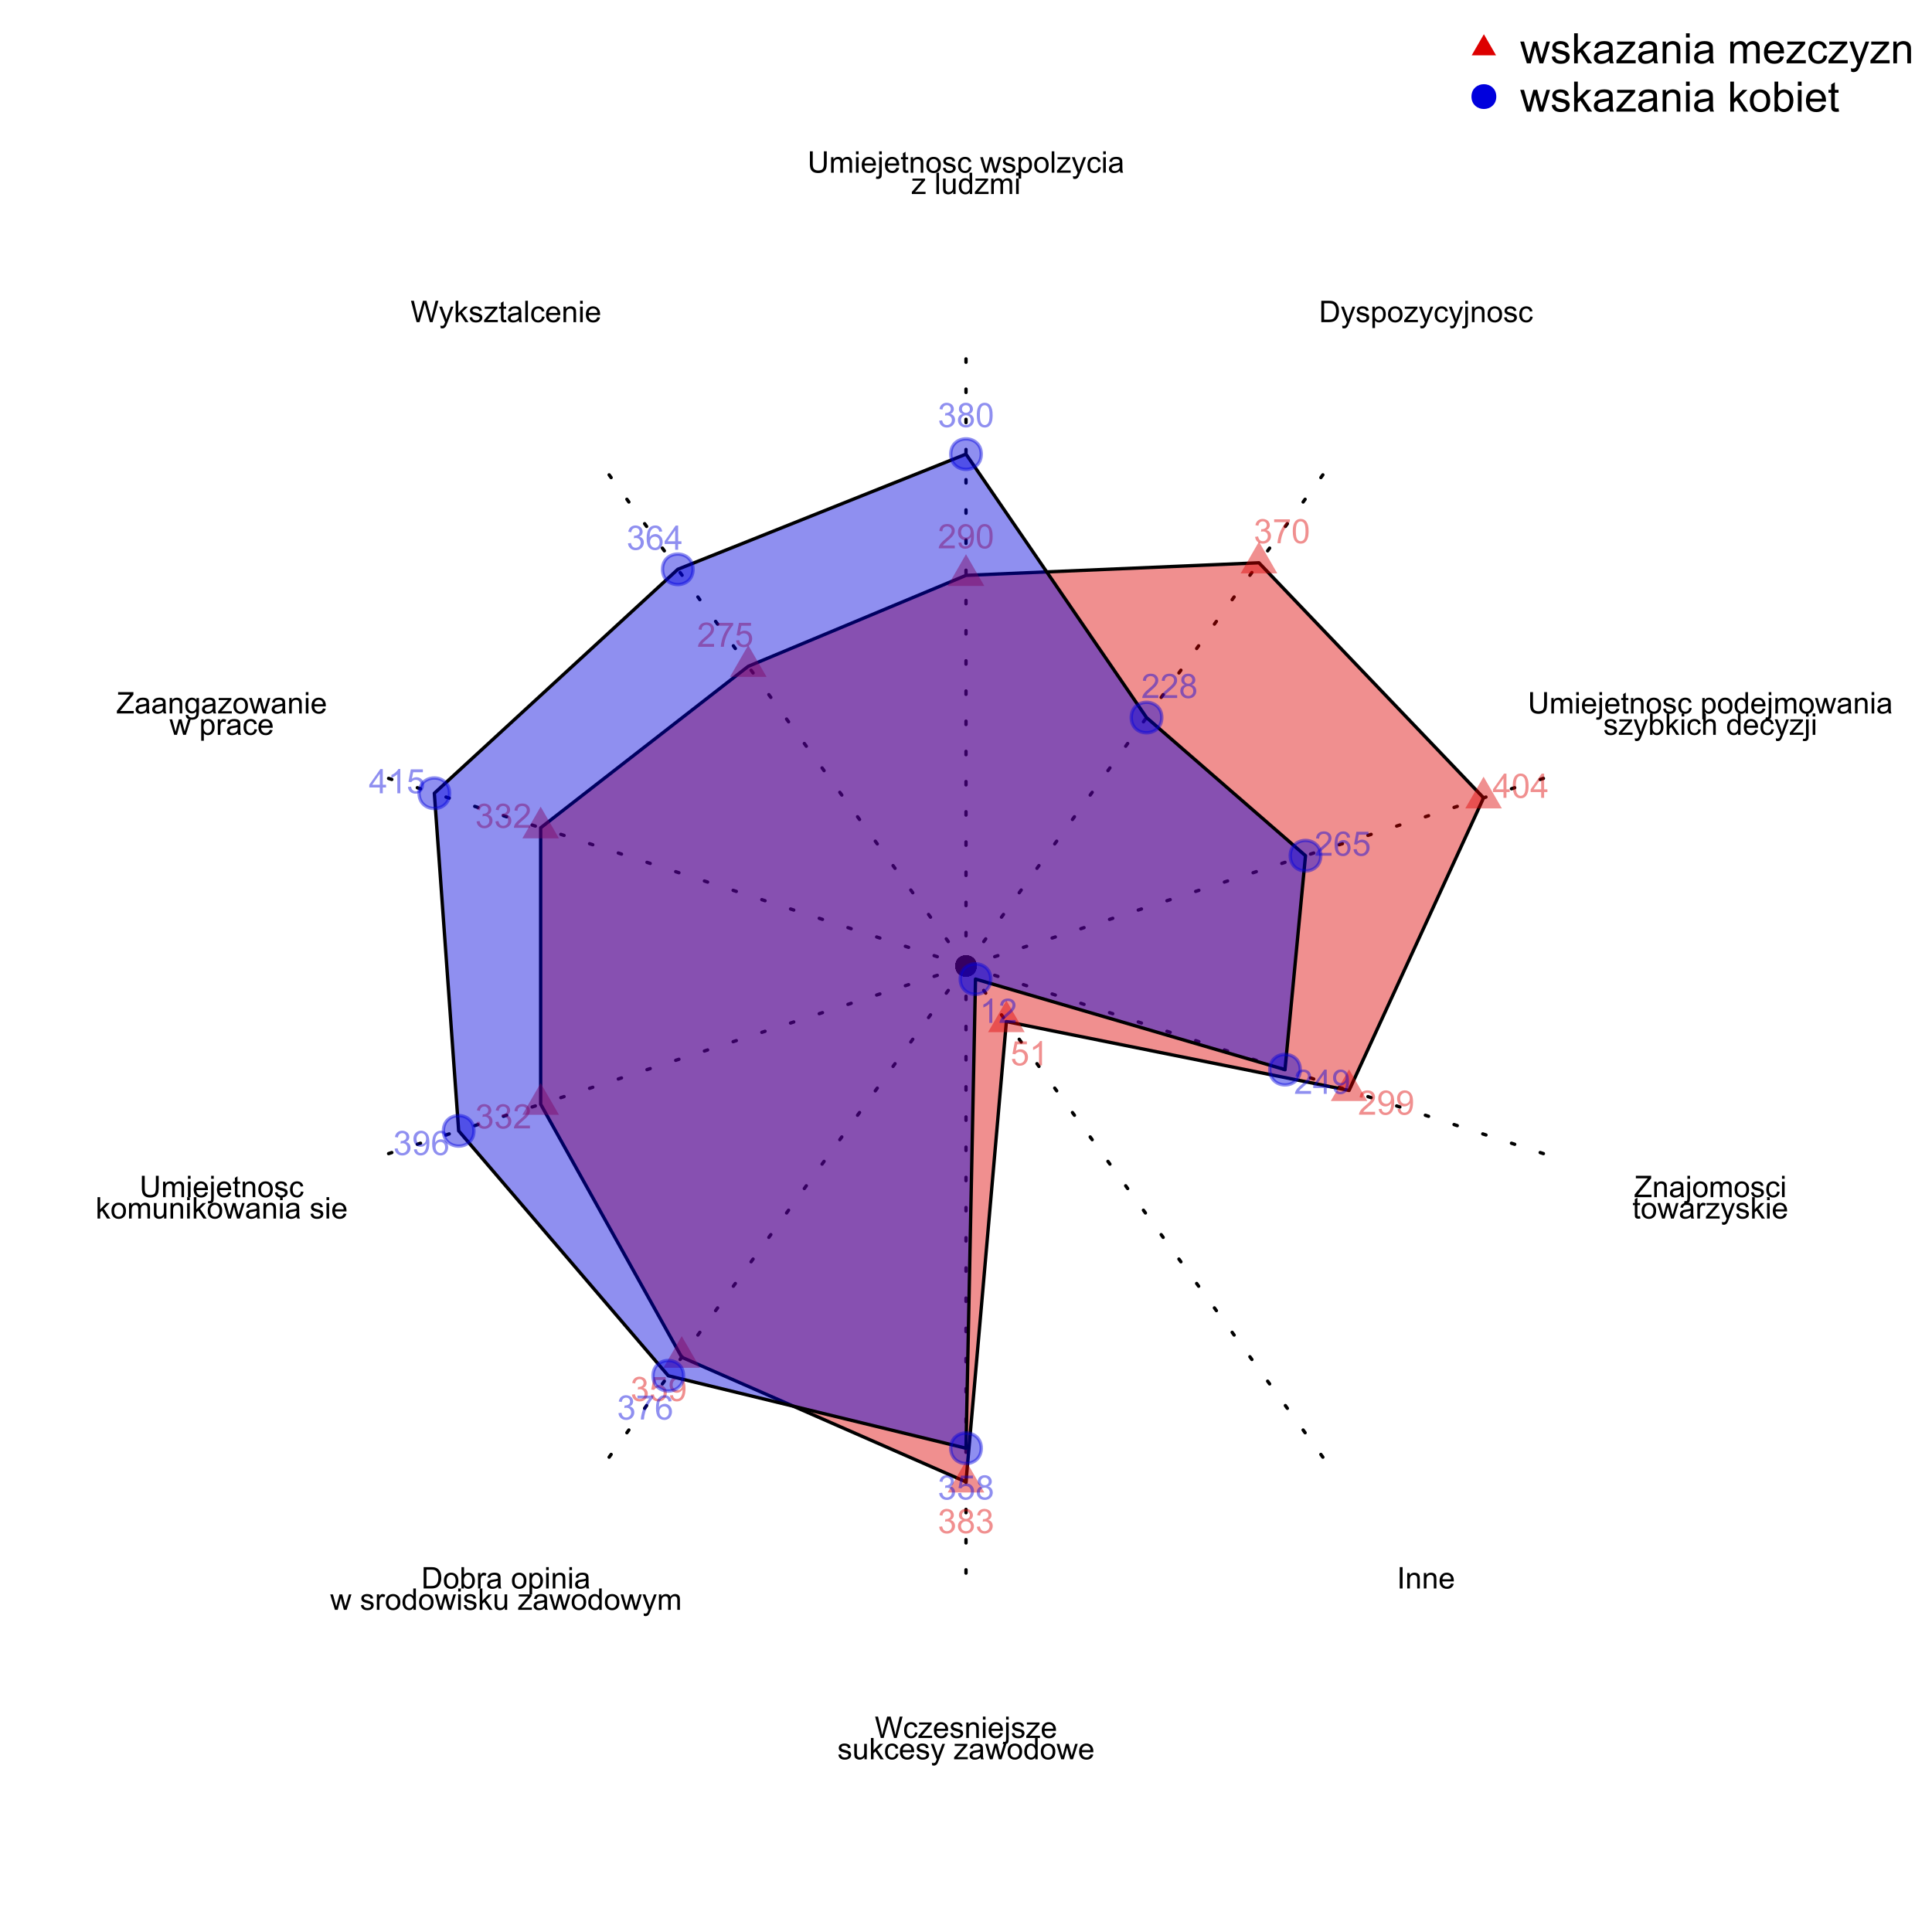 <?xml version="1.0" encoding="UTF-8"?>
<svg xmlns="http://www.w3.org/2000/svg" xmlns:xlink="http://www.w3.org/1999/xlink" width="576pt" height="576pt" viewBox="0 0 576 576" version="1.1">
<defs>
<g>
<symbol overflow="visible" id="glyph0-0">
<path style="stroke:none;" d="M 0.688 0 L 0.688 -6.371 L 2.883 -6.371 C 3.375 -6.367 3.75 -6.34 4.016 -6.281 C 4.375 -6.195 4.688 -6.043 4.949 -5.824 C 5.281 -5.539 5.531 -5.176 5.703 -4.734 C 5.867 -4.289 5.953 -3.781 5.953 -3.219 C 5.953 -2.734 5.895 -2.309 5.781 -1.934 C 5.668 -1.559 5.523 -1.25 5.348 -1.008 C 5.172 -0.762 4.98 -0.566 4.77 -0.43 C 4.559 -0.285 4.305 -0.18 4.008 -0.109 C 3.711 -0.035 3.367 0 2.984 0 Z M 1.531 -0.75 L 2.891 -0.75 C 3.305 -0.75 3.637 -0.789 3.879 -0.867 C 4.117 -0.945 4.305 -1.055 4.449 -1.199 C 4.645 -1.398 4.801 -1.668 4.918 -2.004 C 5.027 -2.34 5.086 -2.75 5.086 -3.234 C 5.086 -3.898 4.977 -4.41 4.758 -4.77 C 4.539 -5.125 4.27 -5.363 3.957 -5.488 C 3.73 -5.57 3.367 -5.613 2.867 -5.617 L 1.531 -5.617 Z M 1.531 -0.75 "/>
</symbol>
<symbol overflow="visible" id="glyph0-1">
<path style="stroke:none;" d="M 0.551 1.777 L 0.465 1.043 C 0.633 1.09 0.785 1.113 0.914 1.113 C 1.086 1.113 1.223 1.082 1.328 1.023 C 1.43 0.965 1.516 0.883 1.586 0.781 C 1.633 0.699 1.711 0.508 1.824 0.199 C 1.836 0.152 1.859 0.086 1.895 0.008 L 0.145 -4.613 L 0.988 -4.613 L 1.945 -1.941 C 2.07 -1.598 2.18 -1.242 2.281 -0.875 C 2.367 -1.23 2.477 -1.582 2.602 -1.926 L 3.59 -4.613 L 4.371 -4.613 L 2.617 0.078 C 2.426 0.582 2.277 0.934 2.176 1.125 C 2.035 1.383 1.879 1.57 1.699 1.691 C 1.52 1.809 1.305 1.867 1.055 1.871 C 0.902 1.867 0.734 1.836 0.551 1.777 Z M 0.551 1.777 "/>
</symbol>
<symbol overflow="visible" id="glyph0-2">
<path style="stroke:none;" d="M 0.273 -1.379 L 1.047 -1.5 C 1.09 -1.188 1.211 -0.949 1.41 -0.785 C 1.605 -0.621 1.883 -0.539 2.242 -0.539 C 2.598 -0.539 2.863 -0.609 3.039 -0.758 C 3.211 -0.898 3.297 -1.07 3.301 -1.273 C 3.297 -1.445 3.223 -1.586 3.074 -1.691 C 2.961 -1.758 2.695 -1.848 2.273 -1.957 C 1.699 -2.098 1.301 -2.219 1.078 -2.328 C 0.855 -2.43 0.688 -2.578 0.574 -2.77 C 0.457 -2.953 0.398 -3.16 0.402 -3.391 C 0.398 -3.594 0.445 -3.785 0.543 -3.961 C 0.637 -4.133 0.766 -4.277 0.93 -4.398 C 1.051 -4.484 1.215 -4.559 1.426 -4.625 C 1.633 -4.684 1.859 -4.715 2.102 -4.719 C 2.465 -4.715 2.785 -4.664 3.059 -4.562 C 3.332 -4.457 3.531 -4.316 3.664 -4.137 C 3.789 -3.957 3.879 -3.719 3.934 -3.426 L 3.168 -3.32 C 3.133 -3.555 3.031 -3.738 2.867 -3.875 C 2.695 -4.008 2.461 -4.078 2.16 -4.078 C 1.797 -4.078 1.539 -4.016 1.391 -3.898 C 1.234 -3.773 1.16 -3.637 1.16 -3.48 C 1.16 -3.379 1.191 -3.285 1.258 -3.207 C 1.316 -3.121 1.414 -3.055 1.555 -3 C 1.629 -2.969 1.859 -2.898 2.246 -2.797 C 2.797 -2.648 3.184 -2.527 3.406 -2.434 C 3.621 -2.336 3.793 -2.199 3.918 -2.023 C 4.039 -1.84 4.102 -1.617 4.105 -1.355 C 4.102 -1.09 4.023 -0.844 3.875 -0.617 C 3.719 -0.383 3.5 -0.207 3.219 -0.082 C 2.93 0.043 2.605 0.105 2.246 0.105 C 1.645 0.105 1.188 -0.02 0.875 -0.27 C 0.555 -0.52 0.355 -0.887 0.273 -1.379 Z M 0.273 -1.379 "/>
</symbol>
<symbol overflow="visible" id="glyph0-3">
<path style="stroke:none;" d="M 0.586 1.77 L 0.586 -4.613 L 1.301 -4.613 L 1.301 -4.016 C 1.465 -4.246 1.652 -4.422 1.867 -4.543 C 2.078 -4.656 2.336 -4.715 2.637 -4.719 C 3.031 -4.715 3.379 -4.613 3.68 -4.414 C 3.98 -4.207 4.207 -3.922 4.363 -3.555 C 4.516 -3.184 4.594 -2.781 4.594 -2.344 C 4.594 -1.867 4.508 -1.441 4.34 -1.066 C 4.168 -0.688 3.922 -0.395 3.602 -0.195 C 3.277 0.008 2.938 0.105 2.582 0.105 C 2.32 0.105 2.086 0.051 1.879 -0.059 C 1.672 -0.168 1.5 -0.305 1.367 -0.477 L 1.367 1.77 Z M 1.297 -2.281 C 1.293 -1.684 1.414 -1.246 1.656 -0.965 C 1.895 -0.68 2.184 -0.539 2.527 -0.539 C 2.871 -0.539 3.172 -0.684 3.422 -0.98 C 3.668 -1.27 3.789 -1.727 3.793 -2.348 C 3.789 -2.934 3.668 -3.375 3.43 -3.668 C 3.184 -3.957 2.895 -4.102 2.562 -4.105 C 2.227 -4.102 1.934 -3.945 1.68 -3.637 C 1.422 -3.324 1.293 -2.871 1.297 -2.281 Z M 1.297 -2.281 "/>
</symbol>
<symbol overflow="visible" id="glyph0-4">
<path style="stroke:none;" d="M 0.297 -2.309 C 0.293 -3.16 0.531 -3.793 1.008 -4.207 C 1.406 -4.547 1.891 -4.715 2.461 -4.719 C 3.094 -4.715 3.609 -4.508 4.016 -4.094 C 4.414 -3.676 4.617 -3.102 4.621 -2.371 C 4.617 -1.773 4.527 -1.305 4.352 -0.969 C 4.172 -0.625 3.914 -0.363 3.574 -0.176 C 3.23 0.012 2.859 0.105 2.461 0.105 C 1.812 0.105 1.289 -0.102 0.895 -0.516 C 0.492 -0.93 0.293 -1.527 0.297 -2.309 Z M 1.098 -2.309 C 1.094 -1.715 1.223 -1.27 1.484 -0.98 C 1.738 -0.684 2.066 -0.539 2.461 -0.539 C 2.848 -0.539 3.168 -0.684 3.43 -0.98 C 3.684 -1.273 3.812 -1.727 3.816 -2.332 C 3.812 -2.902 3.684 -3.332 3.426 -3.629 C 3.164 -3.918 2.844 -4.066 2.461 -4.07 C 2.066 -4.066 1.738 -3.922 1.484 -3.633 C 1.223 -3.34 1.094 -2.898 1.098 -2.309 Z M 1.098 -2.309 "/>
</symbol>
<symbol overflow="visible" id="glyph0-5">
<path style="stroke:none;" d="M 0.172 0 L 0.172 -0.633 L 3.113 -4.008 C 2.777 -3.988 2.484 -3.977 2.23 -3.98 L 0.348 -3.98 L 0.348 -4.613 L 4.121 -4.613 L 4.121 -4.098 L 1.621 -1.168 L 1.137 -0.633 C 1.488 -0.656 1.816 -0.668 2.125 -0.672 L 4.258 -0.672 L 4.258 0 Z M 0.172 0 "/>
</symbol>
<symbol overflow="visible" id="glyph0-6">
<path style="stroke:none;" d="M 3.598 -1.691 L 4.367 -1.59 C 4.281 -1.059 4.066 -0.645 3.723 -0.344 C 3.371 -0.043 2.945 0.105 2.445 0.105 C 1.812 0.105 1.305 -0.098 0.922 -0.512 C 0.535 -0.922 0.344 -1.516 0.348 -2.289 C 0.344 -2.785 0.426 -3.223 0.594 -3.598 C 0.758 -3.973 1.012 -4.25 1.348 -4.438 C 1.684 -4.621 2.051 -4.715 2.449 -4.719 C 2.949 -4.715 3.359 -4.59 3.68 -4.336 C 4 -4.082 4.203 -3.723 4.293 -3.258 L 3.531 -3.141 C 3.457 -3.449 3.328 -3.68 3.148 -3.84 C 2.961 -3.996 2.738 -4.078 2.48 -4.078 C 2.082 -4.078 1.762 -3.934 1.52 -3.652 C 1.27 -3.367 1.148 -2.922 1.152 -2.312 C 1.148 -1.691 1.266 -1.242 1.508 -0.961 C 1.742 -0.68 2.055 -0.539 2.438 -0.539 C 2.742 -0.539 2.996 -0.633 3.207 -0.82 C 3.41 -1.008 3.543 -1.297 3.598 -1.691 Z M 3.598 -1.691 "/>
</symbol>
<symbol overflow="visible" id="glyph0-7">
<path style="stroke:none;" d="M 0.582 -5.461 L 0.582 -6.371 L 1.363 -6.371 L 1.363 -5.461 Z M -0.41 1.789 L -0.262 1.125 C -0.102 1.164 0.02 1.184 0.109 1.188 C 0.266 1.184 0.383 1.129 0.465 1.027 C 0.539 0.918 0.578 0.656 0.582 0.234 L 0.582 -4.613 L 1.363 -4.613 L 1.363 0.254 C 1.359 0.816 1.285 1.211 1.145 1.438 C 0.949 1.723 0.637 1.867 0.203 1.871 C -0.008 1.867 -0.211 1.84 -0.41 1.789 Z M -0.41 1.789 "/>
</symbol>
<symbol overflow="visible" id="glyph0-8">
<path style="stroke:none;" d="M 0.586 0 L 0.586 -4.613 L 1.289 -4.613 L 1.289 -3.957 C 1.629 -4.461 2.117 -4.715 2.758 -4.719 C 3.035 -4.715 3.289 -4.664 3.523 -4.566 C 3.754 -4.465 3.93 -4.336 4.047 -4.176 C 4.16 -4.012 4.242 -3.82 4.293 -3.598 C 4.32 -3.453 4.336 -3.199 4.336 -2.836 L 4.336 0 L 3.555 0 L 3.555 -2.809 C 3.551 -3.121 3.52 -3.359 3.461 -3.52 C 3.398 -3.676 3.289 -3.801 3.137 -3.898 C 2.98 -3.992 2.801 -4.043 2.594 -4.043 C 2.258 -4.043 1.969 -3.934 1.73 -3.723 C 1.484 -3.508 1.363 -3.109 1.367 -2.52 L 1.367 0 Z M 0.586 0 "/>
</symbol>
<symbol overflow="visible" id="glyph0-9">
<path style="stroke:none;" d="M 4.867 -6.371 L 5.711 -6.371 L 5.711 -2.691 C 5.707 -2.047 5.633 -1.539 5.492 -1.164 C 5.344 -0.785 5.082 -0.48 4.707 -0.246 C 4.324 -0.012 3.828 0.105 3.219 0.109 C 2.617 0.105 2.129 0.004 1.754 -0.199 C 1.371 -0.402 1.102 -0.699 0.941 -1.09 C 0.777 -1.48 0.695 -2.012 0.699 -2.691 L 0.699 -6.371 L 1.543 -6.371 L 1.543 -2.695 C 1.539 -2.141 1.59 -1.73 1.695 -1.469 C 1.797 -1.207 1.977 -1.004 2.227 -0.863 C 2.477 -0.719 2.781 -0.648 3.145 -0.652 C 3.766 -0.648 4.207 -0.789 4.473 -1.074 C 4.73 -1.352 4.863 -1.895 4.867 -2.695 Z M 4.867 -6.371 "/>
</symbol>
<symbol overflow="visible" id="glyph0-10">
<path style="stroke:none;" d="M 0.586 0 L 0.586 -4.613 L 1.285 -4.613 L 1.285 -3.969 C 1.426 -4.188 1.621 -4.371 1.863 -4.512 C 2.105 -4.648 2.379 -4.715 2.688 -4.719 C 3.027 -4.715 3.309 -4.645 3.527 -4.504 C 3.746 -4.359 3.898 -4.16 3.988 -3.91 C 4.352 -4.445 4.828 -4.715 5.414 -4.719 C 5.871 -4.715 6.223 -4.59 6.469 -4.336 C 6.715 -4.082 6.836 -3.691 6.84 -3.168 L 6.84 0 L 6.062 0 L 6.062 -2.906 C 6.059 -3.219 6.031 -3.441 5.984 -3.582 C 5.93 -3.715 5.84 -3.828 5.711 -3.914 C 5.574 -4 5.418 -4.043 5.242 -4.043 C 4.914 -4.043 4.645 -3.934 4.43 -3.719 C 4.215 -3.5 4.105 -3.152 4.109 -2.68 L 4.109 0 L 3.328 0 L 3.328 -3 C 3.328 -3.344 3.262 -3.602 3.137 -3.781 C 3.004 -3.953 2.797 -4.043 2.512 -4.043 C 2.289 -4.043 2.086 -3.984 1.898 -3.867 C 1.711 -3.75 1.574 -3.578 1.492 -3.359 C 1.406 -3.133 1.363 -2.812 1.367 -2.395 L 1.367 0 Z M 0.586 0 "/>
</symbol>
<symbol overflow="visible" id="glyph0-11">
<path style="stroke:none;" d="M 0.59 -5.473 L 0.59 -6.371 L 1.375 -6.371 L 1.375 -5.473 Z M 0.59 0 L 0.59 -4.613 L 1.375 -4.613 L 1.375 0 Z M 0.59 0 "/>
</symbol>
<symbol overflow="visible" id="glyph0-12">
<path style="stroke:none;" d="M 3.746 -1.484 L 4.555 -1.387 C 4.422 -0.914 4.188 -0.547 3.844 -0.285 C 3.5 -0.023 3.059 0.105 2.523 0.105 C 1.848 0.105 1.312 -0.102 0.918 -0.52 C 0.52 -0.934 0.32 -1.516 0.324 -2.27 C 0.32 -3.043 0.52 -3.645 0.922 -4.074 C 1.32 -4.5 1.84 -4.715 2.48 -4.719 C 3.094 -4.715 3.598 -4.508 3.992 -4.09 C 4.383 -3.668 4.582 -3.074 4.582 -2.316 C 4.582 -2.266 4.578 -2.199 4.574 -2.109 L 1.133 -2.109 C 1.156 -1.602 1.301 -1.211 1.562 -0.941 C 1.82 -0.672 2.141 -0.539 2.527 -0.539 C 2.812 -0.539 3.059 -0.613 3.262 -0.766 C 3.461 -0.914 3.621 -1.152 3.746 -1.484 Z M 1.176 -2.75 L 3.754 -2.75 C 3.719 -3.133 3.621 -3.426 3.461 -3.625 C 3.207 -3.926 2.883 -4.078 2.488 -4.078 C 2.129 -4.078 1.828 -3.957 1.582 -3.715 C 1.336 -3.473 1.199 -3.148 1.176 -2.75 Z M 1.176 -2.75 "/>
</symbol>
<symbol overflow="visible" id="glyph0-13">
<path style="stroke:none;" d="M 2.293 -0.699 L 2.406 -0.008 C 2.184 0.039 1.988 0.059 1.816 0.062 C 1.531 0.059 1.309 0.016 1.156 -0.07 C 0.996 -0.16 0.887 -0.277 0.824 -0.426 C 0.758 -0.57 0.727 -0.879 0.73 -1.352 L 0.73 -4.008 L 0.156 -4.008 L 0.156 -4.613 L 0.73 -4.613 L 0.73 -5.758 L 1.508 -6.227 L 1.508 -4.613 L 2.293 -4.613 L 2.293 -4.008 L 1.508 -4.008 L 1.508 -1.309 C 1.504 -1.082 1.52 -0.938 1.547 -0.875 C 1.574 -0.809 1.617 -0.758 1.684 -0.723 C 1.742 -0.684 1.832 -0.668 1.953 -0.668 C 2.035 -0.668 2.148 -0.676 2.293 -0.699 Z M 2.293 -0.699 "/>
</symbol>
<symbol overflow="visible" id="glyph0-14">
<path style="stroke:none;" d=""/>
</symbol>
<symbol overflow="visible" id="glyph0-15">
<path style="stroke:none;" d="M 3.582 0 L 3.582 -0.582 C 3.285 -0.121 2.855 0.105 2.289 0.105 C 1.918 0.105 1.578 0.004 1.273 -0.199 C 0.961 -0.402 0.723 -0.684 0.559 -1.047 C 0.387 -1.41 0.305 -1.828 0.305 -2.305 C 0.305 -2.762 0.379 -3.18 0.535 -3.559 C 0.684 -3.93 0.914 -4.219 1.227 -4.418 C 1.531 -4.617 1.875 -4.715 2.254 -4.719 C 2.531 -4.715 2.777 -4.656 2.996 -4.543 C 3.211 -4.422 3.391 -4.27 3.527 -4.086 L 3.527 -6.371 L 4.305 -6.371 L 4.305 0 Z M 1.109 -2.305 C 1.105 -1.711 1.23 -1.27 1.48 -0.977 C 1.727 -0.684 2.02 -0.539 2.363 -0.539 C 2.699 -0.539 2.992 -0.676 3.234 -0.957 C 3.473 -1.234 3.59 -1.664 3.594 -2.238 C 3.59 -2.867 3.469 -3.328 3.227 -3.625 C 2.98 -3.918 2.68 -4.066 2.328 -4.07 C 1.977 -4.066 1.688 -3.926 1.457 -3.645 C 1.223 -3.359 1.105 -2.91 1.109 -2.305 Z M 1.109 -2.305 "/>
</symbol>
<symbol overflow="visible" id="glyph0-16">
<path style="stroke:none;" d="M 1.438 0 L 0.027 -4.613 L 0.836 -4.613 L 1.57 -1.953 L 1.844 -0.961 C 1.852 -1.008 1.93 -1.324 2.082 -1.91 L 2.816 -4.613 L 3.621 -4.613 L 4.312 -1.938 L 4.543 -1.055 L 4.805 -1.945 L 5.598 -4.613 L 6.359 -4.613 L 4.914 0 L 4.102 0 L 3.367 -2.766 L 3.191 -3.551 L 2.254 0 Z M 1.438 0 "/>
</symbol>
<symbol overflow="visible" id="glyph0-17">
<path style="stroke:none;" d="M 3.598 -0.57 C 3.309 -0.32 3.027 -0.148 2.762 -0.047 C 2.488 0.055 2.203 0.105 1.898 0.105 C 1.391 0.105 1 -0.016 0.727 -0.266 C 0.453 -0.512 0.316 -0.828 0.32 -1.215 C 0.316 -1.438 0.367 -1.645 0.473 -1.836 C 0.574 -2.02 0.711 -2.172 0.879 -2.285 C 1.043 -2.398 1.23 -2.484 1.441 -2.543 C 1.594 -2.582 1.824 -2.621 2.137 -2.66 C 2.766 -2.734 3.23 -2.824 3.531 -2.93 C 3.535 -3.035 3.539 -3.102 3.539 -3.133 C 3.539 -3.449 3.465 -3.676 3.316 -3.809 C 3.113 -3.98 2.816 -4.066 2.426 -4.07 C 2.055 -4.066 1.781 -4 1.609 -3.875 C 1.434 -3.742 1.305 -3.516 1.223 -3.195 L 0.457 -3.297 C 0.527 -3.621 0.641 -3.887 0.801 -4.09 C 0.957 -4.293 1.188 -4.445 1.488 -4.555 C 1.789 -4.66 2.137 -4.715 2.539 -4.719 C 2.93 -4.715 3.25 -4.668 3.496 -4.578 C 3.742 -4.484 3.922 -4.371 4.039 -4.23 C 4.152 -4.09 4.234 -3.91 4.285 -3.699 C 4.309 -3.562 4.324 -3.324 4.324 -2.977 L 4.324 -1.934 C 4.324 -1.207 4.34 -0.746 4.375 -0.555 C 4.406 -0.359 4.473 -0.176 4.57 0 L 3.754 0 C 3.672 -0.16 3.621 -0.348 3.598 -0.57 Z M 3.531 -2.316 C 3.246 -2.195 2.82 -2.098 2.254 -2.02 C 1.93 -1.973 1.703 -1.922 1.574 -1.863 C 1.438 -1.805 1.336 -1.719 1.266 -1.609 C 1.191 -1.496 1.152 -1.371 1.156 -1.238 C 1.152 -1.027 1.23 -0.855 1.391 -0.715 C 1.547 -0.574 1.781 -0.504 2.086 -0.508 C 2.387 -0.504 2.652 -0.57 2.891 -0.703 C 3.121 -0.836 3.293 -1.016 3.406 -1.246 C 3.484 -1.422 3.527 -1.684 3.531 -2.031 Z M 3.531 -2.316 "/>
</symbol>
<symbol overflow="visible" id="glyph0-18">
<path style="stroke:none;" d="M 1.309 0 L 0.582 0 L 0.582 -6.371 L 1.363 -6.371 L 1.363 -4.098 C 1.691 -4.508 2.113 -4.715 2.629 -4.719 C 2.91 -4.715 3.18 -4.66 3.434 -4.547 C 3.688 -4.43 3.895 -4.266 4.059 -4.062 C 4.219 -3.852 4.348 -3.602 4.445 -3.312 C 4.535 -3.016 4.582 -2.707 4.586 -2.379 C 4.582 -1.586 4.387 -0.973 3.996 -0.543 C 3.605 -0.109 3.137 0.105 2.59 0.105 C 2.043 0.105 1.613 -0.121 1.309 -0.578 Z M 1.301 -2.344 C 1.301 -1.789 1.375 -1.387 1.523 -1.145 C 1.77 -0.738 2.102 -0.539 2.523 -0.539 C 2.863 -0.539 3.16 -0.688 3.41 -0.984 C 3.66 -1.281 3.785 -1.723 3.785 -2.312 C 3.785 -2.91 3.664 -3.355 3.426 -3.645 C 3.184 -3.934 2.895 -4.078 2.559 -4.078 C 2.215 -4.078 1.918 -3.926 1.672 -3.629 C 1.422 -3.328 1.301 -2.902 1.301 -2.344 Z M 1.301 -2.344 "/>
</symbol>
<symbol overflow="visible" id="glyph0-19">
<path style="stroke:none;" d="M 0.59 0 L 0.59 -6.371 L 1.375 -6.371 L 1.375 -2.738 L 3.223 -4.613 L 4.238 -4.613 L 2.473 -2.902 L 4.414 0 L 3.449 0 L 1.926 -2.359 L 1.375 -1.828 L 1.375 0 Z M 0.59 0 "/>
</symbol>
<symbol overflow="visible" id="glyph0-20">
<path style="stroke:none;" d="M 0.586 0 L 0.586 -6.371 L 1.367 -6.371 L 1.367 -4.086 C 1.73 -4.504 2.191 -4.715 2.75 -4.719 C 3.086 -4.715 3.383 -4.648 3.641 -4.516 C 3.891 -4.379 4.07 -4.191 4.18 -3.957 C 4.285 -3.715 4.34 -3.371 4.344 -2.926 L 4.344 0 L 3.562 0 L 3.562 -2.926 C 3.562 -3.312 3.477 -3.598 3.309 -3.777 C 3.137 -3.953 2.898 -4.043 2.59 -4.047 C 2.355 -4.043 2.137 -3.98 1.934 -3.863 C 1.73 -3.738 1.582 -3.578 1.496 -3.375 C 1.406 -3.168 1.363 -2.883 1.367 -2.523 L 1.367 0 Z M 0.586 0 "/>
</symbol>
<symbol overflow="visible" id="glyph0-21">
<path style="stroke:none;" d="M 0.18 0 L 0.18 -0.781 L 3.441 -4.863 C 3.668 -5.152 3.891 -5.402 4.102 -5.617 L 0.547 -5.617 L 0.547 -6.371 L 5.109 -6.371 L 5.109 -5.617 L 1.535 -1.199 L 1.148 -0.75 L 5.215 -0.75 L 5.215 0 Z M 0.18 0 "/>
</symbol>
<symbol overflow="visible" id="glyph0-22">
<path style="stroke:none;" d="M 0.578 0 L 0.578 -4.613 L 1.281 -4.613 L 1.281 -3.914 C 1.457 -4.242 1.621 -4.457 1.777 -4.562 C 1.926 -4.664 2.094 -4.715 2.281 -4.719 C 2.539 -4.715 2.809 -4.633 3.086 -4.469 L 2.816 -3.742 C 2.621 -3.852 2.43 -3.906 2.242 -3.91 C 2.066 -3.906 1.914 -3.855 1.781 -3.754 C 1.645 -3.648 1.547 -3.508 1.492 -3.328 C 1.402 -3.047 1.359 -2.742 1.359 -2.418 L 1.359 0 Z M 0.578 0 "/>
</symbol>
<symbol overflow="visible" id="glyph0-23">
<path style="stroke:none;" d="M 0.828 0 L 0.828 -6.371 L 1.672 -6.371 L 1.672 0 Z M 0.828 0 "/>
</symbol>
<symbol overflow="visible" id="glyph0-24">
<path style="stroke:none;" d="M 1.801 0 L 0.109 -6.371 L 0.973 -6.371 L 1.941 -2.195 C 2.043 -1.754 2.133 -1.32 2.211 -0.891 C 2.371 -1.57 2.469 -1.961 2.5 -2.07 L 3.711 -6.371 L 4.727 -6.371 L 5.641 -3.145 C 5.867 -2.344 6.031 -1.594 6.137 -0.891 C 6.215 -1.293 6.32 -1.754 6.453 -2.277 L 7.453 -6.371 L 8.301 -6.371 L 6.555 0 L 5.742 0 L 4.398 -4.855 C 4.281 -5.258 4.215 -5.508 4.199 -5.602 C 4.129 -5.309 4.066 -5.059 4.012 -4.855 L 2.66 0 Z M 1.801 0 "/>
</symbol>
<symbol overflow="visible" id="glyph0-25">
<path style="stroke:none;" d="M 3.609 0 L 3.609 -0.68 C 3.25 -0.156 2.762 0.105 2.148 0.105 C 1.871 0.105 1.617 0.055 1.383 -0.051 C 1.148 -0.152 0.973 -0.285 0.859 -0.445 C 0.742 -0.602 0.66 -0.793 0.617 -1.027 C 0.582 -1.176 0.566 -1.418 0.57 -1.754 L 0.57 -4.613 L 1.352 -4.613 L 1.352 -2.055 C 1.348 -1.645 1.363 -1.371 1.398 -1.23 C 1.445 -1.023 1.551 -0.859 1.711 -0.746 C 1.871 -0.625 2.066 -0.566 2.305 -0.57 C 2.535 -0.566 2.758 -0.629 2.965 -0.75 C 3.168 -0.867 3.312 -1.027 3.398 -1.238 C 3.484 -1.441 3.527 -1.742 3.527 -2.141 L 3.527 -4.613 L 4.312 -4.613 L 4.312 0 Z M 3.609 0 "/>
</symbol>
<symbol overflow="visible" id="glyph0-26">
<path style="stroke:none;" d="M 0.441 0.383 L 1.203 0.496 C 1.23 0.727 1.32 0.898 1.469 1.008 C 1.66 1.152 1.926 1.223 2.266 1.227 C 2.625 1.223 2.902 1.152 3.102 1.008 C 3.297 0.859 3.434 0.656 3.504 0.398 C 3.543 0.238 3.559 -0.094 3.559 -0.605 C 3.215 -0.199 2.789 0 2.281 0 C 1.641 0 1.148 -0.227 0.805 -0.688 C 0.453 -1.141 0.281 -1.691 0.285 -2.332 C 0.281 -2.773 0.359 -3.18 0.523 -3.551 C 0.68 -3.922 0.914 -4.207 1.219 -4.414 C 1.52 -4.613 1.875 -4.715 2.285 -4.719 C 2.828 -4.715 3.277 -4.496 3.633 -4.059 L 3.633 -4.613 L 4.355 -4.613 L 4.355 -0.625 C 4.352 0.094 4.277 0.602 4.133 0.902 C 3.984 1.199 3.754 1.434 3.438 1.609 C 3.121 1.781 2.73 1.867 2.27 1.871 C 1.715 1.867 1.27 1.746 0.934 1.5 C 0.59 1.25 0.426 0.875 0.441 0.383 Z M 1.09 -2.391 C 1.09 -1.781 1.207 -1.336 1.449 -1.062 C 1.688 -0.781 1.992 -0.645 2.355 -0.648 C 2.715 -0.645 3.016 -0.781 3.258 -1.062 C 3.5 -1.336 3.621 -1.77 3.625 -2.363 C 3.621 -2.926 3.496 -3.352 3.246 -3.641 C 2.996 -3.922 2.695 -4.066 2.344 -4.07 C 1.992 -4.066 1.695 -3.926 1.453 -3.645 C 1.211 -3.363 1.09 -2.945 1.09 -2.391 Z M 1.09 -2.391 "/>
</symbol>
<symbol overflow="visible" id="glyph0-27">
<path style="stroke:none;" d="M 0.57 0 L 0.57 -6.371 L 1.352 -6.371 L 1.352 0 Z M 0.57 0 "/>
</symbol>
<symbol overflow="visible" id="glyph1-0">
<path style="stroke:none;" d="M 0.426 -1.91 L 1.312 -2.027 C 1.414 -1.523 1.586 -1.16 1.832 -0.938 C 2.074 -0.715 2.371 -0.602 2.727 -0.605 C 3.141 -0.602 3.496 -0.746 3.785 -1.039 C 4.07 -1.324 4.211 -1.684 4.215 -2.117 C 4.211 -2.52 4.078 -2.855 3.816 -3.121 C 3.547 -3.383 3.211 -3.516 2.801 -3.52 C 2.633 -3.516 2.422 -3.484 2.176 -3.422 L 2.273 -4.203 C 2.332 -4.191 2.379 -4.188 2.418 -4.191 C 2.793 -4.188 3.133 -4.289 3.438 -4.488 C 3.738 -4.684 3.891 -4.984 3.891 -5.398 C 3.891 -5.719 3.777 -5.988 3.559 -6.207 C 3.336 -6.418 3.055 -6.527 2.707 -6.531 C 2.363 -6.527 2.074 -6.418 1.844 -6.203 C 1.613 -5.984 1.465 -5.66 1.402 -5.227 L 0.512 -5.387 C 0.617 -5.977 0.863 -6.438 1.25 -6.766 C 1.633 -7.09 2.113 -7.254 2.688 -7.258 C 3.082 -7.254 3.445 -7.168 3.777 -7.004 C 4.109 -6.832 4.363 -6.602 4.539 -6.312 C 4.715 -6.016 4.805 -5.707 4.805 -5.379 C 4.805 -5.066 4.719 -4.781 4.551 -4.527 C 4.383 -4.27 4.137 -4.066 3.809 -3.914 C 4.234 -3.816 4.566 -3.609 4.805 -3.301 C 5.039 -2.988 5.156 -2.602 5.16 -2.137 C 5.156 -1.5 4.926 -0.965 4.469 -0.527 C 4.004 -0.09 3.422 0.129 2.723 0.129 C 2.086 0.129 1.559 -0.059 1.141 -0.438 C 0.719 -0.816 0.48 -1.309 0.426 -1.91 Z M 0.426 -1.91 "/>
</symbol>
<symbol overflow="visible" id="glyph1-1">
<path style="stroke:none;" d="M 0.477 -6.281 L 0.477 -7.137 L 5.16 -7.137 L 5.16 -6.445 C 4.695 -5.953 4.238 -5.301 3.789 -4.492 C 3.336 -3.676 2.988 -2.84 2.742 -1.988 C 2.562 -1.379 2.449 -0.719 2.402 0 L 1.488 0 C 1.496 -0.566 1.605 -1.25 1.824 -2.059 C 2.035 -2.863 2.344 -3.641 2.742 -4.391 C 3.141 -5.133 3.566 -5.766 4.02 -6.281 Z M 0.477 -6.281 "/>
</symbol>
<symbol overflow="visible" id="glyph1-2">
<path style="stroke:none;" d="M 0.418 -3.566 C 0.414 -4.418 0.504 -5.105 0.68 -5.629 C 0.855 -6.148 1.117 -6.551 1.465 -6.832 C 1.812 -7.113 2.25 -7.254 2.777 -7.258 C 3.164 -7.254 3.504 -7.176 3.797 -7.023 C 4.086 -6.863 4.324 -6.637 4.52 -6.348 C 4.707 -6.051 4.859 -5.695 4.969 -5.273 C 5.078 -4.852 5.133 -4.281 5.133 -3.566 C 5.133 -2.715 5.043 -2.031 4.871 -1.512 C 4.691 -0.988 4.434 -0.582 4.09 -0.301 C 3.742 -0.016 3.305 0.121 2.777 0.125 C 2.078 0.121 1.527 -0.125 1.133 -0.625 C 0.652 -1.223 0.414 -2.203 0.418 -3.566 Z M 1.332 -3.566 C 1.328 -2.375 1.469 -1.586 1.746 -1.195 C 2.023 -0.801 2.367 -0.602 2.777 -0.605 C 3.184 -0.602 3.523 -0.801 3.805 -1.195 C 4.078 -1.59 4.219 -2.379 4.223 -3.566 C 4.219 -4.754 4.078 -5.543 3.805 -5.938 C 3.523 -6.324 3.18 -6.52 2.766 -6.523 C 2.359 -6.52 2.031 -6.348 1.789 -6.008 C 1.48 -5.562 1.328 -4.75 1.332 -3.566 Z M 1.332 -3.566 "/>
</symbol>
<symbol overflow="visible" id="glyph1-3">
<path style="stroke:none;" d="M 3.266 0 L 3.266 -1.73 L 0.129 -1.73 L 0.129 -2.543 L 3.426 -7.23 L 4.152 -7.23 L 4.152 -2.543 L 5.129 -2.543 L 5.129 -1.73 L 4.152 -1.73 L 4.152 0 Z M 3.266 -2.543 L 3.266 -5.805 L 1 -2.543 Z M 3.266 -2.543 "/>
</symbol>
<symbol overflow="visible" id="glyph1-4">
<path style="stroke:none;" d="M 5.086 -0.852 L 5.086 0 L 0.305 0 C 0.297 -0.211 0.332 -0.414 0.41 -0.617 C 0.531 -0.938 0.723 -1.258 0.992 -1.578 C 1.258 -1.891 1.648 -2.258 2.156 -2.672 C 2.938 -3.316 3.465 -3.824 3.746 -4.203 C 4.02 -4.578 4.16 -4.938 4.164 -5.273 C 4.16 -5.625 4.035 -5.918 3.785 -6.16 C 3.531 -6.398 3.203 -6.52 2.801 -6.523 C 2.371 -6.52 2.027 -6.391 1.773 -6.137 C 1.516 -5.879 1.387 -5.527 1.387 -5.074 L 0.473 -5.168 C 0.531 -5.848 0.766 -6.363 1.176 -6.723 C 1.582 -7.074 2.129 -7.254 2.82 -7.258 C 3.512 -7.254 4.062 -7.062 4.469 -6.68 C 4.871 -6.297 5.074 -5.82 5.074 -5.254 C 5.074 -4.961 5.012 -4.676 4.895 -4.398 C 4.773 -4.117 4.578 -3.824 4.305 -3.516 C 4.027 -3.203 3.57 -2.777 2.938 -2.242 C 2.402 -1.793 2.062 -1.488 1.914 -1.332 C 1.762 -1.168 1.637 -1.008 1.539 -0.852 Z M 5.086 -0.852 "/>
</symbol>
<symbol overflow="visible" id="glyph1-5">
<path style="stroke:none;" d="M 0.551 -1.672 L 1.406 -1.75 C 1.477 -1.348 1.613 -1.055 1.82 -0.875 C 2.02 -0.691 2.281 -0.602 2.605 -0.605 C 2.875 -0.602 3.113 -0.664 3.32 -0.793 C 3.523 -0.914 3.691 -1.082 3.824 -1.293 C 3.953 -1.5 4.062 -1.781 4.156 -2.141 C 4.242 -2.492 4.289 -2.855 4.289 -3.227 C 4.289 -3.262 4.285 -3.32 4.285 -3.402 C 4.105 -3.117 3.863 -2.887 3.559 -2.715 C 3.246 -2.535 2.914 -2.449 2.559 -2.449 C 1.957 -2.449 1.449 -2.664 1.039 -3.102 C 0.621 -3.531 0.414 -4.105 0.418 -4.816 C 0.414 -5.551 0.633 -6.141 1.066 -6.586 C 1.496 -7.031 2.035 -7.254 2.691 -7.258 C 3.16 -7.254 3.59 -7.129 3.98 -6.879 C 4.367 -6.625 4.664 -6.262 4.867 -5.797 C 5.066 -5.324 5.168 -4.648 5.172 -3.762 C 5.168 -2.84 5.066 -2.102 4.871 -1.555 C 4.668 -1.004 4.371 -0.59 3.977 -0.305 C 3.578 -0.02 3.113 0.121 2.586 0.125 C 2.016 0.121 1.555 -0.031 1.195 -0.348 C 0.836 -0.66 0.621 -1.102 0.551 -1.672 Z M 4.188 -4.863 C 4.184 -5.371 4.047 -5.773 3.781 -6.074 C 3.508 -6.371 3.184 -6.52 2.801 -6.523 C 2.406 -6.52 2.062 -6.359 1.77 -6.039 C 1.477 -5.715 1.328 -5.297 1.332 -4.789 C 1.328 -4.324 1.469 -3.949 1.746 -3.664 C 2.023 -3.375 2.367 -3.234 2.777 -3.234 C 3.188 -3.234 3.523 -3.375 3.789 -3.664 C 4.051 -3.949 4.184 -4.352 4.188 -4.863 Z M 4.188 -4.863 "/>
</symbol>
<symbol overflow="visible" id="glyph1-6">
<path style="stroke:none;" d="M 0.418 -1.895 L 1.352 -1.973 C 1.418 -1.516 1.578 -1.176 1.832 -0.949 C 2.082 -0.719 2.387 -0.602 2.742 -0.605 C 3.168 -0.602 3.527 -0.766 3.824 -1.09 C 4.117 -1.41 4.266 -1.836 4.27 -2.371 C 4.266 -2.875 4.125 -3.273 3.844 -3.57 C 3.559 -3.859 3.184 -4.008 2.727 -4.008 C 2.438 -4.008 2.18 -3.941 1.953 -3.812 C 1.719 -3.684 1.539 -3.516 1.41 -3.309 L 0.578 -3.418 L 1.277 -7.133 L 4.871 -7.133 L 4.871 -6.281 L 1.988 -6.281 L 1.598 -4.34 C 2.031 -4.641 2.488 -4.793 2.965 -4.793 C 3.594 -4.793 4.125 -4.574 4.559 -4.137 C 4.992 -3.699 5.207 -3.137 5.211 -2.449 C 5.207 -1.793 5.02 -1.227 4.641 -0.754 C 4.176 -0.168 3.543 0.121 2.742 0.125 C 2.082 0.121 1.543 -0.059 1.129 -0.426 C 0.711 -0.793 0.473 -1.281 0.418 -1.895 Z M 0.418 -1.895 "/>
</symbol>
<symbol overflow="visible" id="glyph1-7">
<path style="stroke:none;" d="M 3.762 0 L 2.875 0 L 2.875 -5.656 C 2.66 -5.449 2.379 -5.246 2.035 -5.043 C 1.684 -4.836 1.375 -4.684 1.102 -4.586 L 1.102 -5.445 C 1.594 -5.672 2.027 -5.953 2.402 -6.289 C 2.773 -6.617 3.035 -6.941 3.191 -7.258 L 3.762 -7.258 Z M 3.762 0 "/>
</symbol>
<symbol overflow="visible" id="glyph1-8">
<path style="stroke:none;" d="M 1.785 -3.922 C 1.414 -4.051 1.141 -4.242 0.965 -4.496 C 0.785 -4.742 0.695 -5.043 0.699 -5.395 C 0.695 -5.918 0.887 -6.359 1.266 -6.719 C 1.645 -7.074 2.148 -7.254 2.777 -7.258 C 3.406 -7.254 3.914 -7.07 4.301 -6.707 C 4.684 -6.34 4.875 -5.895 4.879 -5.371 C 4.875 -5.031 4.785 -4.738 4.613 -4.492 C 4.434 -4.242 4.168 -4.051 3.812 -3.922 C 4.254 -3.773 4.59 -3.539 4.824 -3.219 C 5.051 -2.895 5.168 -2.512 5.172 -2.066 C 5.168 -1.445 4.949 -0.926 4.516 -0.508 C 4.078 -0.086 3.504 0.121 2.793 0.125 C 2.078 0.121 1.504 -0.086 1.066 -0.508 C 0.629 -0.93 0.41 -1.457 0.41 -2.09 C 0.41 -2.559 0.527 -2.953 0.766 -3.273 C 1.004 -3.59 1.344 -3.805 1.785 -3.922 Z M 1.609 -5.426 C 1.605 -5.082 1.715 -4.801 1.938 -4.586 C 2.156 -4.367 2.441 -4.258 2.797 -4.262 C 3.133 -4.258 3.414 -4.367 3.637 -4.582 C 3.852 -4.797 3.961 -5.059 3.965 -5.375 C 3.961 -5.695 3.848 -5.969 3.625 -6.195 C 3.398 -6.414 3.117 -6.527 2.785 -6.531 C 2.441 -6.527 2.16 -6.418 1.941 -6.203 C 1.715 -5.984 1.605 -5.727 1.609 -5.426 Z M 1.32 -2.086 C 1.316 -1.832 1.379 -1.586 1.5 -1.352 C 1.621 -1.113 1.797 -0.93 2.035 -0.801 C 2.27 -0.668 2.527 -0.602 2.801 -0.605 C 3.223 -0.602 3.57 -0.738 3.852 -1.016 C 4.125 -1.285 4.266 -1.633 4.266 -2.055 C 4.266 -2.48 4.121 -2.836 3.84 -3.117 C 3.551 -3.395 3.195 -3.531 2.773 -3.535 C 2.352 -3.531 2.004 -3.395 1.73 -3.121 C 1.453 -2.844 1.316 -2.5 1.32 -2.086 Z M 1.32 -2.086 "/>
</symbol>
<symbol overflow="visible" id="glyph1-9">
<path style="stroke:none;" d="M 5.023 -5.461 L 4.145 -5.391 C 4.059 -5.738 3.949 -5.988 3.809 -6.148 C 3.566 -6.398 3.27 -6.527 2.918 -6.531 C 2.637 -6.527 2.387 -6.449 2.176 -6.293 C 1.891 -6.09 1.672 -5.789 1.512 -5.398 C 1.352 -5.004 1.266 -4.449 1.262 -3.727 C 1.473 -4.051 1.734 -4.293 2.047 -4.453 C 2.352 -4.609 2.676 -4.688 3.02 -4.691 C 3.605 -4.688 4.109 -4.469 4.527 -4.035 C 4.941 -3.598 5.148 -3.035 5.152 -2.348 C 5.148 -1.891 5.051 -1.469 4.859 -1.082 C 4.66 -0.691 4.391 -0.395 4.051 -0.188 C 3.707 0.02 3.32 0.121 2.891 0.125 C 2.148 0.121 1.547 -0.148 1.078 -0.691 C 0.609 -1.234 0.375 -2.129 0.379 -3.383 C 0.375 -4.777 0.633 -5.793 1.152 -6.43 C 1.602 -6.977 2.207 -7.254 2.973 -7.258 C 3.539 -7.254 4.008 -7.094 4.371 -6.777 C 4.734 -6.457 4.949 -6.02 5.023 -5.461 Z M 1.402 -2.344 C 1.398 -2.035 1.465 -1.742 1.594 -1.465 C 1.723 -1.184 1.902 -0.969 2.141 -0.824 C 2.371 -0.676 2.617 -0.602 2.875 -0.605 C 3.246 -0.602 3.566 -0.754 3.84 -1.059 C 4.105 -1.359 4.242 -1.77 4.246 -2.293 C 4.242 -2.789 4.109 -3.184 3.844 -3.473 C 3.578 -3.758 3.242 -3.902 2.84 -3.906 C 2.438 -3.902 2.098 -3.758 1.82 -3.473 C 1.539 -3.184 1.398 -2.809 1.402 -2.344 Z M 1.402 -2.344 "/>
</symbol>
<symbol overflow="visible" id="glyph2-0">
<path style="stroke:none;" d="M 2.02 0 L 0.035 -6.48 L 1.172 -6.48 L 2.203 -2.742 L 2.586 -1.348 C 2.602 -1.418 2.715 -1.863 2.922 -2.688 L 3.953 -6.48 L 5.086 -6.48 L 6.055 -2.723 L 6.379 -1.484 L 6.75 -2.734 L 7.859 -6.48 L 8.93 -6.48 L 6.902 0 L 5.762 0 L 4.73 -3.883 L 4.48 -4.988 L 3.168 0 Z M 2.02 0 "/>
</symbol>
<symbol overflow="visible" id="glyph2-1">
<path style="stroke:none;" d="M 0.383 -1.934 L 1.473 -2.105 C 1.527 -1.668 1.699 -1.336 1.98 -1.105 C 2.258 -0.871 2.645 -0.754 3.148 -0.758 C 3.648 -0.754 4.023 -0.859 4.273 -1.066 C 4.516 -1.27 4.641 -1.508 4.641 -1.789 C 4.641 -2.031 4.531 -2.227 4.316 -2.375 C 4.164 -2.469 3.789 -2.594 3.191 -2.746 C 2.383 -2.945 1.824 -3.121 1.516 -3.273 C 1.203 -3.418 0.969 -3.625 0.809 -3.891 C 0.645 -4.152 0.562 -4.441 0.566 -4.762 C 0.562 -5.047 0.629 -5.312 0.766 -5.562 C 0.895 -5.805 1.074 -6.012 1.305 -6.176 C 1.473 -6.301 1.707 -6.406 2.004 -6.496 C 2.301 -6.582 2.617 -6.625 2.953 -6.629 C 3.461 -6.625 3.906 -6.551 4.293 -6.406 C 4.676 -6.258 4.961 -6.062 5.145 -5.812 C 5.328 -5.562 5.453 -5.227 5.523 -4.809 L 4.449 -4.664 C 4.395 -4.996 4.254 -5.254 4.023 -5.445 C 3.789 -5.629 3.461 -5.723 3.035 -5.727 C 2.527 -5.723 2.164 -5.641 1.953 -5.477 C 1.734 -5.309 1.629 -5.113 1.629 -4.891 C 1.629 -4.746 1.672 -4.617 1.766 -4.504 C 1.852 -4.383 1.992 -4.285 2.184 -4.211 C 2.293 -4.168 2.617 -4.074 3.156 -3.93 C 3.93 -3.723 4.473 -3.555 4.781 -3.422 C 5.086 -3.289 5.324 -3.094 5.504 -2.844 C 5.676 -2.586 5.766 -2.273 5.77 -1.906 C 5.766 -1.535 5.656 -1.191 5.445 -0.867 C 5.227 -0.543 4.918 -0.293 4.52 -0.117 C 4.113 0.059 3.66 0.145 3.156 0.148 C 2.309 0.145 1.664 -0.027 1.227 -0.375 C 0.781 -0.727 0.5 -1.246 0.383 -1.934 Z M 0.383 -1.934 "/>
</symbol>
<symbol overflow="visible" id="glyph2-2">
<path style="stroke:none;" d="M 0.828 0 L 0.828 -8.949 L 1.93 -8.949 L 1.93 -3.844 L 4.527 -6.48 L 5.949 -6.48 L 3.473 -4.078 L 6.203 0 L 4.848 0 L 2.703 -3.312 L 1.93 -2.57 L 1.93 0 Z M 0.828 0 "/>
</symbol>
<symbol overflow="visible" id="glyph2-3">
<path style="stroke:none;" d="M 5.055 -0.801 C 4.645 -0.453 4.254 -0.207 3.879 -0.066 C 3.5 0.078 3.094 0.145 2.668 0.148 C 1.949 0.145 1.402 -0.027 1.023 -0.375 C 0.641 -0.723 0.449 -1.168 0.453 -1.711 C 0.449 -2.023 0.523 -2.312 0.668 -2.578 C 0.812 -2.84 1 -3.051 1.234 -3.211 C 1.465 -3.367 1.73 -3.484 2.027 -3.57 C 2.242 -3.625 2.566 -3.68 3.004 -3.734 C 3.887 -3.836 4.539 -3.965 4.961 -4.113 C 4.965 -4.262 4.969 -4.355 4.969 -4.402 C 4.969 -4.844 4.863 -5.16 4.656 -5.348 C 4.371 -5.594 3.953 -5.719 3.406 -5.719 C 2.883 -5.719 2.5 -5.625 2.258 -5.445 C 2.008 -5.262 1.828 -4.941 1.715 -4.484 L 0.641 -4.633 C 0.734 -5.09 0.895 -5.461 1.121 -5.746 C 1.34 -6.027 1.664 -6.246 2.09 -6.398 C 2.512 -6.551 3.004 -6.625 3.562 -6.629 C 4.117 -6.625 4.566 -6.562 4.914 -6.434 C 5.258 -6.301 5.512 -6.137 5.676 -5.941 C 5.836 -5.742 5.949 -5.492 6.02 -5.195 C 6.051 -5.004 6.07 -4.664 6.074 -4.18 L 6.074 -2.715 C 6.07 -1.691 6.094 -1.047 6.145 -0.777 C 6.188 -0.504 6.281 -0.246 6.422 0 L 5.273 0 C 5.156 -0.227 5.082 -0.492 5.055 -0.801 Z M 4.961 -3.254 C 4.559 -3.086 3.961 -2.949 3.168 -2.84 C 2.715 -2.773 2.395 -2.699 2.211 -2.617 C 2.02 -2.535 1.875 -2.418 1.777 -2.262 C 1.672 -2.105 1.621 -1.93 1.625 -1.738 C 1.621 -1.445 1.734 -1.203 1.957 -1.008 C 2.176 -0.812 2.5 -0.715 2.93 -0.715 C 3.352 -0.715 3.727 -0.805 4.059 -0.992 C 4.387 -1.172 4.629 -1.426 4.785 -1.75 C 4.898 -1.996 4.957 -2.363 4.961 -2.852 Z M 4.961 -3.254 "/>
</symbol>
<symbol overflow="visible" id="glyph2-4">
<path style="stroke:none;" d="M 0.242 0 L 0.242 -0.891 L 4.371 -5.629 C 3.902 -5.602 3.488 -5.59 3.133 -5.59 L 0.488 -5.59 L 0.488 -6.48 L 5.785 -6.48 L 5.785 -5.754 L 2.277 -1.641 L 1.598 -0.891 C 2.086 -0.926 2.547 -0.941 2.984 -0.945 L 5.98 -0.945 L 5.98 0 Z M 0.242 0 "/>
</symbol>
<symbol overflow="visible" id="glyph2-5">
<path style="stroke:none;" d="M 0.824 0 L 0.824 -6.48 L 1.812 -6.48 L 1.812 -5.559 C 2.285 -6.27 2.973 -6.625 3.875 -6.629 C 4.262 -6.625 4.621 -6.555 4.953 -6.418 C 5.277 -6.273 5.523 -6.09 5.688 -5.863 C 5.848 -5.633 5.961 -5.363 6.031 -5.055 C 6.066 -4.848 6.086 -4.492 6.09 -3.984 L 6.09 0 L 4.992 0 L 4.992 -3.941 C 4.992 -4.387 4.949 -4.723 4.863 -4.945 C 4.777 -5.168 4.625 -5.344 4.406 -5.477 C 4.188 -5.605 3.934 -5.672 3.645 -5.676 C 3.176 -5.672 2.77 -5.523 2.43 -5.23 C 2.09 -4.93 1.922 -4.367 1.922 -3.539 L 1.922 0 Z M 0.824 0 "/>
</symbol>
<symbol overflow="visible" id="glyph2-6">
<path style="stroke:none;" d="M 0.828 -7.684 L 0.828 -8.949 L 1.93 -8.949 L 1.93 -7.684 Z M 0.828 0 L 0.828 -6.48 L 1.93 -6.48 L 1.93 0 Z M 0.828 0 "/>
</symbol>
<symbol overflow="visible" id="glyph2-7">
<path style="stroke:none;" d=""/>
</symbol>
<symbol overflow="visible" id="glyph2-8">
<path style="stroke:none;" d="M 0.824 0 L 0.824 -6.48 L 1.805 -6.48 L 1.805 -5.574 C 2.008 -5.887 2.277 -6.141 2.617 -6.336 C 2.953 -6.527 3.34 -6.625 3.773 -6.629 C 4.25 -6.625 4.641 -6.527 4.953 -6.328 C 5.258 -6.129 5.477 -5.848 5.602 -5.492 C 6.113 -6.246 6.781 -6.625 7.605 -6.629 C 8.246 -6.625 8.738 -6.449 9.086 -6.094 C 9.43 -5.734 9.602 -5.184 9.605 -4.449 L 9.605 0 L 8.516 0 L 8.516 -4.082 C 8.512 -4.52 8.477 -4.836 8.406 -5.031 C 8.332 -5.223 8.203 -5.379 8.02 -5.496 C 7.828 -5.613 7.609 -5.672 7.359 -5.676 C 6.902 -5.672 6.523 -5.52 6.223 -5.219 C 5.922 -4.914 5.77 -4.43 5.773 -3.766 L 5.773 0 L 4.676 0 L 4.676 -4.211 C 4.676 -4.699 4.586 -5.066 4.406 -5.309 C 4.227 -5.551 3.934 -5.672 3.527 -5.676 C 3.215 -5.672 2.926 -5.59 2.668 -5.43 C 2.402 -5.266 2.215 -5.027 2.098 -4.719 C 1.98 -4.402 1.922 -3.953 1.922 -3.363 L 1.922 0 Z M 0.824 0 "/>
</symbol>
<symbol overflow="visible" id="glyph2-9">
<path style="stroke:none;" d="M 5.262 -2.086 L 6.398 -1.945 C 6.219 -1.281 5.887 -0.766 5.402 -0.402 C 4.918 -0.035 4.297 0.145 3.547 0.148 C 2.594 0.145 1.844 -0.145 1.289 -0.727 C 0.734 -1.312 0.457 -2.133 0.457 -3.188 C 0.457 -4.273 0.734 -5.117 1.297 -5.723 C 1.855 -6.324 2.586 -6.625 3.484 -6.629 C 4.348 -6.625 5.055 -6.332 5.609 -5.742 C 6.156 -5.152 6.434 -4.32 6.434 -3.254 C 6.434 -3.184 6.43 -3.086 6.426 -2.961 L 1.594 -2.961 C 1.633 -2.242 1.832 -1.699 2.195 -1.324 C 2.559 -0.945 3.012 -0.754 3.551 -0.758 C 3.953 -0.754 4.297 -0.859 4.582 -1.074 C 4.867 -1.281 5.094 -1.621 5.262 -2.086 Z M 1.652 -3.863 L 5.273 -3.863 C 5.223 -4.402 5.082 -4.812 4.859 -5.09 C 4.504 -5.512 4.051 -5.723 3.496 -5.727 C 2.992 -5.723 2.57 -5.555 2.227 -5.219 C 1.883 -4.879 1.691 -4.426 1.652 -3.863 Z M 1.652 -3.863 "/>
</symbol>
<symbol overflow="visible" id="glyph2-10">
<path style="stroke:none;" d="M 5.055 -2.375 L 6.133 -2.234 C 6.012 -1.484 5.711 -0.902 5.227 -0.484 C 4.742 -0.062 4.145 0.145 3.438 0.148 C 2.547 0.145 1.832 -0.141 1.297 -0.723 C 0.754 -1.301 0.484 -2.133 0.488 -3.215 C 0.484 -3.914 0.602 -4.527 0.836 -5.051 C 1.066 -5.574 1.418 -5.969 1.895 -6.234 C 2.363 -6.496 2.879 -6.625 3.441 -6.629 C 4.145 -6.625 4.723 -6.449 5.168 -6.094 C 5.613 -5.734 5.898 -5.227 6.031 -4.578 L 4.961 -4.414 C 4.855 -4.844 4.676 -5.172 4.422 -5.395 C 4.16 -5.613 3.848 -5.723 3.484 -5.727 C 2.93 -5.723 2.48 -5.523 2.137 -5.129 C 1.789 -4.73 1.617 -4.105 1.617 -3.246 C 1.617 -2.375 1.781 -1.742 2.117 -1.348 C 2.445 -0.953 2.883 -0.754 3.426 -0.758 C 3.852 -0.754 4.211 -0.887 4.504 -1.152 C 4.789 -1.414 4.973 -1.82 5.055 -2.375 Z M 5.055 -2.375 "/>
</symbol>
<symbol overflow="visible" id="glyph2-11">
<path style="stroke:none;" d="M 0.773 2.496 L 0.652 1.465 C 0.887 1.527 1.098 1.559 1.281 1.562 C 1.523 1.559 1.719 1.52 1.867 1.441 C 2.012 1.359 2.133 1.242 2.227 1.098 C 2.297 0.984 2.406 0.715 2.562 0.281 C 2.578 0.219 2.613 0.129 2.66 0.012 L 0.203 -6.48 L 1.387 -6.48 L 2.734 -2.727 C 2.906 -2.25 3.062 -1.75 3.203 -1.227 C 3.328 -1.727 3.48 -2.219 3.656 -2.703 L 5.043 -6.48 L 6.141 -6.48 L 3.676 0.109 C 3.406 0.82 3.203 1.312 3.059 1.582 C 2.863 1.941 2.637 2.203 2.387 2.375 C 2.129 2.539 1.828 2.625 1.484 2.629 C 1.266 2.625 1.031 2.582 0.773 2.496 Z M 0.773 2.496 "/>
</symbol>
<symbol overflow="visible" id="glyph2-12">
<path style="stroke:none;" d="M 0.414 -3.242 C 0.41 -4.438 0.742 -5.328 1.414 -5.906 C 1.969 -6.387 2.648 -6.625 3.453 -6.629 C 4.344 -6.625 5.074 -6.332 5.641 -5.75 C 6.203 -5.164 6.484 -4.359 6.488 -3.332 C 6.484 -2.496 6.359 -1.84 6.113 -1.363 C 5.859 -0.883 5.496 -0.512 5.02 -0.25 C 4.539 0.016 4.016 0.145 3.453 0.148 C 2.543 0.145 1.812 -0.141 1.254 -0.723 C 0.691 -1.301 0.41 -2.141 0.414 -3.242 Z M 1.543 -3.242 C 1.539 -2.406 1.723 -1.785 2.086 -1.375 C 2.445 -0.961 2.898 -0.754 3.453 -0.758 C 3.996 -0.754 4.453 -0.961 4.816 -1.379 C 5.176 -1.789 5.355 -2.422 5.359 -3.277 C 5.355 -4.074 5.172 -4.684 4.812 -5.098 C 4.445 -5.512 3.992 -5.719 3.453 -5.719 C 2.898 -5.719 2.445 -5.512 2.086 -5.102 C 1.723 -4.688 1.539 -4.066 1.543 -3.242 Z M 1.543 -3.242 "/>
</symbol>
<symbol overflow="visible" id="glyph2-13">
<path style="stroke:none;" d="M 1.836 0 L 0.816 0 L 0.816 -8.949 L 1.918 -8.949 L 1.918 -5.754 C 2.379 -6.336 2.973 -6.625 3.691 -6.629 C 4.09 -6.625 4.465 -6.547 4.824 -6.387 C 5.176 -6.223 5.469 -5.996 5.703 -5.707 C 5.93 -5.418 6.109 -5.066 6.242 -4.656 C 6.367 -4.242 6.434 -3.805 6.438 -3.34 C 6.434 -2.227 6.16 -1.367 5.613 -0.762 C 5.066 -0.156 4.406 0.145 3.637 0.148 C 2.871 0.145 2.27 -0.172 1.836 -0.812 Z M 1.824 -3.289 C 1.82 -2.508 1.926 -1.949 2.141 -1.605 C 2.484 -1.039 2.953 -0.754 3.547 -0.758 C 4.023 -0.754 4.438 -0.965 4.789 -1.383 C 5.137 -1.797 5.312 -2.418 5.316 -3.246 C 5.312 -4.09 5.145 -4.715 4.812 -5.121 C 4.473 -5.523 4.066 -5.723 3.594 -5.727 C 3.109 -5.723 2.695 -5.516 2.348 -5.098 C 1.996 -4.68 1.82 -4.074 1.824 -3.289 Z M 1.824 -3.289 "/>
</symbol>
<symbol overflow="visible" id="glyph2-14">
<path style="stroke:none;" d="M 3.223 -0.984 L 3.383 -0.012 C 3.07 0.051 2.793 0.082 2.551 0.086 C 2.148 0.082 1.84 0.023 1.621 -0.102 C 1.398 -0.227 1.242 -0.395 1.156 -0.602 C 1.062 -0.805 1.02 -1.238 1.023 -1.898 L 1.023 -5.629 L 0.219 -5.629 L 0.219 -6.48 L 1.023 -6.48 L 1.023 -8.086 L 2.117 -8.746 L 2.117 -6.48 L 3.223 -6.48 L 3.223 -5.629 L 2.117 -5.629 L 2.117 -1.836 C 2.113 -1.52 2.133 -1.32 2.176 -1.23 C 2.211 -1.141 2.273 -1.07 2.363 -1.02 C 2.449 -0.965 2.578 -0.938 2.742 -0.941 C 2.859 -0.938 3.02 -0.953 3.223 -0.984 Z M 3.223 -0.984 "/>
</symbol>
</g>
</defs>
<g id="surface26">
<path style="fill-rule:nonzero;fill:rgb(0%,0%,0%);fill-opacity:1;stroke-width:1;stroke-linecap:round;stroke-linejoin:round;stroke:rgb(0%,0%,0%);stroke-opacity:1;stroke-miterlimit:10;" d="M 290.66 288 C 290.66 291.547 285.34 291.547 285.34 288 C 285.34 284.453 290.66 284.453 290.66 288 "/>
<path style="fill-rule:nonzero;fill:rgb(0%,0%,0%);fill-opacity:1;stroke-width:1;stroke-linecap:round;stroke-linejoin:round;stroke:rgb(0%,0%,0%);stroke-opacity:1;stroke-miterlimit:10;" d="M 290.66 288 C 290.66 291.547 285.34 291.547 285.34 288 C 285.34 284.453 290.66 284.453 290.66 288 "/>
<path style="fill-rule:nonzero;fill:rgb(0%,0%,0%);fill-opacity:1;stroke-width:1;stroke-linecap:round;stroke-linejoin:round;stroke:rgb(0%,0%,0%);stroke-opacity:1;stroke-miterlimit:10;" d="M 290.66 288 C 290.66 291.547 285.34 291.547 285.34 288 C 285.34 284.453 290.66 284.453 290.66 288 "/>
<path style="fill-rule:nonzero;fill:rgb(0%,0%,0%);fill-opacity:1;stroke-width:1;stroke-linecap:round;stroke-linejoin:round;stroke:rgb(0%,0%,0%);stroke-opacity:1;stroke-miterlimit:10;" d="M 290.66 288 C 290.66 291.547 285.34 291.547 285.34 288 C 285.34 284.453 290.66 284.453 290.66 288 "/>
<path style="fill-rule:nonzero;fill:rgb(0%,0%,0%);fill-opacity:1;stroke-width:1;stroke-linecap:round;stroke-linejoin:round;stroke:rgb(0%,0%,0%);stroke-opacity:1;stroke-miterlimit:10;" d="M 290.66 288 C 290.66 291.547 285.34 291.547 285.34 288 C 285.34 284.453 290.66 284.453 290.66 288 "/>
<path style="fill-rule:nonzero;fill:rgb(0%,0%,0%);fill-opacity:1;stroke-width:1;stroke-linecap:round;stroke-linejoin:round;stroke:rgb(0%,0%,0%);stroke-opacity:1;stroke-miterlimit:10;" d="M 290.66 288 C 290.66 291.547 285.34 291.547 285.34 288 C 285.34 284.453 290.66 284.453 290.66 288 "/>
<path style="fill-rule:nonzero;fill:rgb(0%,0%,0%);fill-opacity:1;stroke-width:1;stroke-linecap:round;stroke-linejoin:round;stroke:rgb(0%,0%,0%);stroke-opacity:1;stroke-miterlimit:10;" d="M 290.66 288 C 290.66 291.547 285.34 291.547 285.34 288 C 285.34 284.453 290.66 284.453 290.66 288 "/>
<path style="fill-rule:nonzero;fill:rgb(0%,0%,0%);fill-opacity:1;stroke-width:1;stroke-linecap:round;stroke-linejoin:round;stroke:rgb(0%,0%,0%);stroke-opacity:1;stroke-miterlimit:10;" d="M 290.66 288 C 290.66 291.547 285.34 291.547 285.34 288 C 285.34 284.453 290.66 284.453 290.66 288 "/>
<path style="fill-rule:nonzero;fill:rgb(0%,0%,0%);fill-opacity:1;stroke-width:1;stroke-linecap:round;stroke-linejoin:round;stroke:rgb(0%,0%,0%);stroke-opacity:1;stroke-miterlimit:10;" d="M 290.66 288 C 290.66 291.547 285.34 291.547 285.34 288 C 285.34 284.453 290.66 284.453 290.66 288 "/>
<path style="fill-rule:nonzero;fill:rgb(0%,0%,0%);fill-opacity:1;stroke-width:1;stroke-linecap:round;stroke-linejoin:round;stroke:rgb(0%,0%,0%);stroke-opacity:1;stroke-miterlimit:10;" d="M 290.66 288 C 290.66 291.547 285.34 291.547 285.34 288 C 285.34 284.453 290.66 284.453 290.66 288 "/>
<path style="fill:none;stroke-width:1;stroke-linecap:round;stroke-linejoin:round;stroke:rgb(0%,0%,0%);stroke-opacity:1;stroke-dasharray:1,8,1,8;stroke-miterlimit:10;" d="M 288 288 L 395.762 139.68 "/>
<path style="fill:none;stroke-width:1;stroke-linecap:round;stroke-linejoin:round;stroke:rgb(0%,0%,0%);stroke-opacity:1;stroke-dasharray:1,8,1,8;stroke-miterlimit:10;" d="M 288 288 L 462.359 231.348 "/>
<path style="fill:none;stroke-width:1;stroke-linecap:round;stroke-linejoin:round;stroke:rgb(0%,0%,0%);stroke-opacity:1;stroke-dasharray:1,8,1,8;stroke-miterlimit:10;" d="M 288 288 L 462.359 344.652 "/>
<path style="fill:none;stroke-width:1;stroke-linecap:round;stroke-linejoin:round;stroke:rgb(0%,0%,0%);stroke-opacity:1;stroke-dasharray:1,8,1,8;stroke-miterlimit:10;" d="M 288 288 L 395.762 436.32 "/>
<path style="fill:none;stroke-width:1;stroke-linecap:round;stroke-linejoin:round;stroke:rgb(0%,0%,0%);stroke-opacity:1;stroke-dasharray:1,8,1,8;stroke-miterlimit:10;" d="M 288 288 L 288 471.332 "/>
<path style="fill:none;stroke-width:1;stroke-linecap:round;stroke-linejoin:round;stroke:rgb(0%,0%,0%);stroke-opacity:1;stroke-dasharray:1,8,1,8;stroke-miterlimit:10;" d="M 288 288 L 180.238 436.32 "/>
<path style="fill:none;stroke-width:1;stroke-linecap:round;stroke-linejoin:round;stroke:rgb(0%,0%,0%);stroke-opacity:1;stroke-dasharray:1,8,1,8;stroke-miterlimit:10;" d="M 288 288 L 113.641 344.652 "/>
<path style="fill:none;stroke-width:1;stroke-linecap:round;stroke-linejoin:round;stroke:rgb(0%,0%,0%);stroke-opacity:1;stroke-dasharray:1,8,1,8;stroke-miterlimit:10;" d="M 288 288 L 113.641 231.348 "/>
<path style="fill:none;stroke-width:1;stroke-linecap:round;stroke-linejoin:round;stroke:rgb(0%,0%,0%);stroke-opacity:1;stroke-dasharray:1,8,1,8;stroke-miterlimit:10;" d="M 288 288 L 180.238 139.68 "/>
<path style="fill:none;stroke-width:1;stroke-linecap:round;stroke-linejoin:round;stroke:rgb(0%,0%,0%);stroke-opacity:1;stroke-dasharray:1,8,1,8;stroke-miterlimit:10;" d="M 288 288 L 288 104.668 "/>
<g style="fill:rgb(0%,0%,0%);fill-opacity:1;">
  <use xlink:href="#glyph0-0" x="393.246" y="96.043"/>
  <use xlink:href="#glyph0-1" x="399.673" y="96.043"/>
  <use xlink:href="#glyph0-2" x="404.123" y="96.043"/>
  <use xlink:href="#glyph0-3" x="408.573" y="96.043"/>
  <use xlink:href="#glyph0-4" x="413.523" y="96.043"/>
  <use xlink:href="#glyph0-5" x="418.473" y="96.043"/>
  <use xlink:href="#glyph0-1" x="422.923" y="96.043"/>
  <use xlink:href="#glyph0-6" x="427.373" y="96.043"/>
  <use xlink:href="#glyph0-1" x="431.823" y="96.043"/>
  <use xlink:href="#glyph0-7" x="436.273" y="96.043"/>
  <use xlink:href="#glyph0-8" x="438.25" y="96.043"/>
  <use xlink:href="#glyph0-4" x="443.2" y="96.043"/>
  <use xlink:href="#glyph0-2" x="448.15" y="96.043"/>
  <use xlink:href="#glyph0-6" x="452.6" y="96.043"/>
</g>
<g style="fill:rgb(0%,0%,0%);fill-opacity:1;">
  <use xlink:href="#glyph0-9" x="455.496" y="212.711"/>
  <use xlink:href="#glyph0-10" x="461.923" y="212.711"/>
  <use xlink:href="#glyph0-11" x="469.337" y="212.711"/>
  <use xlink:href="#glyph0-12" x="471.314" y="212.711"/>
  <use xlink:href="#glyph0-7" x="476.264" y="212.711"/>
  <use xlink:href="#glyph0-12" x="478.242" y="212.711"/>
  <use xlink:href="#glyph0-13" x="483.191" y="212.711"/>
  <use xlink:href="#glyph0-8" x="485.664" y="212.711"/>
  <use xlink:href="#glyph0-4" x="490.614" y="212.711"/>
  <use xlink:href="#glyph0-2" x="495.563" y="212.711"/>
  <use xlink:href="#glyph0-6" x="500.013" y="212.711"/>
  <use xlink:href="#glyph0-14" x="504.463" y="212.711"/>
  <use xlink:href="#glyph0-3" x="506.936" y="212.711"/>
  <use xlink:href="#glyph0-4" x="511.886" y="212.711"/>
  <use xlink:href="#glyph0-15" x="516.836" y="212.711"/>
  <use xlink:href="#glyph0-12" x="521.785" y="212.711"/>
  <use xlink:href="#glyph0-7" x="526.735" y="212.711"/>
  <use xlink:href="#glyph0-10" x="528.712" y="212.711"/>
  <use xlink:href="#glyph0-4" x="536.126" y="212.711"/>
  <use xlink:href="#glyph0-16" x="541.076" y="212.711"/>
  <use xlink:href="#glyph0-17" x="547.503" y="212.711"/>
  <use xlink:href="#glyph0-8" x="552.453" y="212.711"/>
  <use xlink:href="#glyph0-11" x="557.403" y="212.711"/>
  <use xlink:href="#glyph0-17" x="559.38" y="212.711"/>
</g>
<g style="fill:rgb(0%,0%,0%);fill-opacity:1;">
  <use xlink:href="#glyph0-2" x="478.012" y="219.082"/>
  <use xlink:href="#glyph0-5" x="482.462" y="219.082"/>
  <use xlink:href="#glyph0-1" x="486.912" y="219.082"/>
  <use xlink:href="#glyph0-18" x="491.362" y="219.082"/>
  <use xlink:href="#glyph0-19" x="496.311" y="219.082"/>
  <use xlink:href="#glyph0-11" x="500.761" y="219.082"/>
  <use xlink:href="#glyph0-6" x="502.739" y="219.082"/>
  <use xlink:href="#glyph0-20" x="507.189" y="219.082"/>
  <use xlink:href="#glyph0-14" x="512.139" y="219.082"/>
  <use xlink:href="#glyph0-15" x="514.611" y="219.082"/>
  <use xlink:href="#glyph0-12" x="519.561" y="219.082"/>
  <use xlink:href="#glyph0-6" x="524.511" y="219.082"/>
  <use xlink:href="#glyph0-1" x="528.961" y="219.082"/>
  <use xlink:href="#glyph0-5" x="533.411" y="219.082"/>
  <use xlink:href="#glyph0-7" x="537.861" y="219.082"/>
  <use xlink:href="#glyph0-11" x="539.838" y="219.082"/>
</g>
<g style="fill:rgb(0%,0%,0%);fill-opacity:1;">
  <use xlink:href="#glyph0-21" x="487.164" y="356.918"/>
  <use xlink:href="#glyph0-8" x="492.601" y="356.918"/>
  <use xlink:href="#glyph0-17" x="497.55" y="356.918"/>
  <use xlink:href="#glyph0-7" x="502.5" y="356.918"/>
  <use xlink:href="#glyph0-4" x="504.477" y="356.918"/>
  <use xlink:href="#glyph0-10" x="509.427" y="356.918"/>
  <use xlink:href="#glyph0-4" x="516.841" y="356.918"/>
  <use xlink:href="#glyph0-2" x="521.791" y="356.918"/>
  <use xlink:href="#glyph0-6" x="526.241" y="356.918"/>
  <use xlink:href="#glyph0-11" x="530.691" y="356.918"/>
</g>
<g style="fill:rgb(0%,0%,0%);fill-opacity:1;">
  <use xlink:href="#glyph0-13" x="486.668" y="363.289"/>
  <use xlink:href="#glyph0-4" x="489.141" y="363.289"/>
  <use xlink:href="#glyph0-16" x="494.09" y="363.289"/>
  <use xlink:href="#glyph0-17" x="500.518" y="363.289"/>
  <use xlink:href="#glyph0-22" x="505.467" y="363.289"/>
  <use xlink:href="#glyph0-5" x="508.431" y="363.289"/>
  <use xlink:href="#glyph0-1" x="512.881" y="363.289"/>
  <use xlink:href="#glyph0-2" x="517.331" y="363.289"/>
  <use xlink:href="#glyph0-19" x="521.781" y="363.289"/>
  <use xlink:href="#glyph0-11" x="526.231" y="363.289"/>
  <use xlink:href="#glyph0-12" x="528.209" y="363.289"/>
</g>
<g style="fill:rgb(0%,0%,0%);fill-opacity:1;">
  <use xlink:href="#glyph0-23" x="416.488" y="473.586"/>
  <use xlink:href="#glyph0-8" x="418.961" y="473.586"/>
  <use xlink:href="#glyph0-8" x="423.911" y="473.586"/>
  <use xlink:href="#glyph0-12" x="428.86" y="473.586"/>
</g>
<g style="fill:rgb(0%,0%,0%);fill-opacity:1;">
  <use xlink:href="#glyph0-24" x="260.797" y="518.148"/>
  <use xlink:href="#glyph0-6" x="269.197" y="518.148"/>
  <use xlink:href="#glyph0-5" x="273.647" y="518.148"/>
  <use xlink:href="#glyph0-12" x="278.097" y="518.148"/>
  <use xlink:href="#glyph0-2" x="283.047" y="518.148"/>
  <use xlink:href="#glyph0-8" x="287.497" y="518.148"/>
  <use xlink:href="#glyph0-11" x="292.447" y="518.148"/>
  <use xlink:href="#glyph0-12" x="294.424" y="518.148"/>
  <use xlink:href="#glyph0-7" x="299.374" y="518.148"/>
  <use xlink:href="#glyph0-2" x="301.351" y="518.148"/>
  <use xlink:href="#glyph0-5" x="305.801" y="518.148"/>
  <use xlink:href="#glyph0-12" x="310.251" y="518.148"/>
</g>
<g style="fill:rgb(0%,0%,0%);fill-opacity:1;">
  <use xlink:href="#glyph0-2" x="249.664" y="524.52"/>
  <use xlink:href="#glyph0-25" x="254.114" y="524.52"/>
  <use xlink:href="#glyph0-19" x="259.064" y="524.52"/>
  <use xlink:href="#glyph0-6" x="263.514" y="524.52"/>
  <use xlink:href="#glyph0-12" x="267.964" y="524.52"/>
  <use xlink:href="#glyph0-2" x="272.914" y="524.52"/>
  <use xlink:href="#glyph0-1" x="277.364" y="524.52"/>
  <use xlink:href="#glyph0-14" x="281.814" y="524.52"/>
  <use xlink:href="#glyph0-5" x="284.286" y="524.52"/>
  <use xlink:href="#glyph0-17" x="288.736" y="524.52"/>
  <use xlink:href="#glyph0-16" x="293.686" y="524.52"/>
  <use xlink:href="#glyph0-4" x="300.113" y="524.52"/>
  <use xlink:href="#glyph0-15" x="305.063" y="524.52"/>
  <use xlink:href="#glyph0-4" x="310.013" y="524.52"/>
  <use xlink:href="#glyph0-16" x="314.963" y="524.52"/>
  <use xlink:href="#glyph0-12" x="321.39" y="524.52"/>
</g>
<g style="fill:rgb(0%,0%,0%);fill-opacity:1;">
  <use xlink:href="#glyph0-0" x="125.617" y="473.586"/>
  <use xlink:href="#glyph0-4" x="132.044" y="473.586"/>
  <use xlink:href="#glyph0-18" x="136.994" y="473.586"/>
  <use xlink:href="#glyph0-22" x="141.944" y="473.586"/>
  <use xlink:href="#glyph0-17" x="144.908" y="473.586"/>
  <use xlink:href="#glyph0-14" x="149.858" y="473.586"/>
  <use xlink:href="#glyph0-4" x="152.33" y="473.586"/>
  <use xlink:href="#glyph0-3" x="157.28" y="473.586"/>
  <use xlink:href="#glyph0-11" x="162.23" y="473.586"/>
  <use xlink:href="#glyph0-8" x="164.207" y="473.586"/>
  <use xlink:href="#glyph0-11" x="169.157" y="473.586"/>
  <use xlink:href="#glyph0-17" x="171.134" y="473.586"/>
</g>
<g style="fill:rgb(0%,0%,0%);fill-opacity:1;">
  <use xlink:href="#glyph0-16" x="98.422" y="479.957"/>
  <use xlink:href="#glyph0-14" x="104.849" y="479.957"/>
  <use xlink:href="#glyph0-2" x="107.322" y="479.957"/>
  <use xlink:href="#glyph0-22" x="111.772" y="479.957"/>
  <use xlink:href="#glyph0-4" x="114.736" y="479.957"/>
  <use xlink:href="#glyph0-15" x="119.685" y="479.957"/>
  <use xlink:href="#glyph0-4" x="124.635" y="479.957"/>
  <use xlink:href="#glyph0-16" x="129.585" y="479.957"/>
  <use xlink:href="#glyph0-11" x="136.012" y="479.957"/>
  <use xlink:href="#glyph0-2" x="137.99" y="479.957"/>
  <use xlink:href="#glyph0-19" x="142.44" y="479.957"/>
  <use xlink:href="#glyph0-25" x="146.89" y="479.957"/>
  <use xlink:href="#glyph0-14" x="151.839" y="479.957"/>
  <use xlink:href="#glyph0-5" x="154.312" y="479.957"/>
  <use xlink:href="#glyph0-17" x="158.762" y="479.957"/>
  <use xlink:href="#glyph0-16" x="163.712" y="479.957"/>
  <use xlink:href="#glyph0-4" x="170.139" y="479.957"/>
  <use xlink:href="#glyph0-15" x="175.089" y="479.957"/>
  <use xlink:href="#glyph0-4" x="180.039" y="479.957"/>
  <use xlink:href="#glyph0-16" x="184.988" y="479.957"/>
  <use xlink:href="#glyph0-1" x="191.416" y="479.957"/>
  <use xlink:href="#glyph0-10" x="195.866" y="479.957"/>
</g>
<g style="fill:rgb(0%,0%,0%);fill-opacity:1;">
  <use xlink:href="#glyph0-9" x="41.602" y="356.918"/>
  <use xlink:href="#glyph0-10" x="48.029" y="356.918"/>
  <use xlink:href="#glyph0-11" x="55.443" y="356.918"/>
  <use xlink:href="#glyph0-12" x="57.42" y="356.918"/>
  <use xlink:href="#glyph0-7" x="62.37" y="356.918"/>
  <use xlink:href="#glyph0-12" x="64.347" y="356.918"/>
  <use xlink:href="#glyph0-13" x="69.297" y="356.918"/>
  <use xlink:href="#glyph0-8" x="71.769" y="356.918"/>
  <use xlink:href="#glyph0-4" x="76.719" y="356.918"/>
  <use xlink:href="#glyph0-2" x="81.669" y="356.918"/>
  <use xlink:href="#glyph0-6" x="86.119" y="356.918"/>
</g>
<g style="fill:rgb(0%,0%,0%);fill-opacity:1;">
  <use xlink:href="#glyph0-19" x="28.488" y="363.289"/>
  <use xlink:href="#glyph0-4" x="32.938" y="363.289"/>
  <use xlink:href="#glyph0-10" x="37.888" y="363.289"/>
  <use xlink:href="#glyph0-25" x="45.302" y="363.289"/>
  <use xlink:href="#glyph0-8" x="50.252" y="363.289"/>
  <use xlink:href="#glyph0-11" x="55.201" y="363.289"/>
  <use xlink:href="#glyph0-19" x="57.179" y="363.289"/>
  <use xlink:href="#glyph0-4" x="61.629" y="363.289"/>
  <use xlink:href="#glyph0-16" x="66.578" y="363.289"/>
  <use xlink:href="#glyph0-17" x="73.006" y="363.289"/>
  <use xlink:href="#glyph0-8" x="77.955" y="363.289"/>
  <use xlink:href="#glyph0-11" x="82.905" y="363.289"/>
  <use xlink:href="#glyph0-17" x="84.882" y="363.289"/>
  <use xlink:href="#glyph0-14" x="89.832" y="363.289"/>
  <use xlink:href="#glyph0-2" x="92.305" y="363.289"/>
  <use xlink:href="#glyph0-11" x="96.755" y="363.289"/>
  <use xlink:href="#glyph0-12" x="98.732" y="363.289"/>
</g>
<g style="fill:rgb(0%,0%,0%);fill-opacity:1;">
  <use xlink:href="#glyph0-21" x="34.668" y="212.711"/>
  <use xlink:href="#glyph0-17" x="40.104" y="212.711"/>
  <use xlink:href="#glyph0-17" x="45.054" y="212.711"/>
  <use xlink:href="#glyph0-8" x="50.004" y="212.711"/>
  <use xlink:href="#glyph0-26" x="54.954" y="212.711"/>
  <use xlink:href="#glyph0-17" x="59.903" y="212.711"/>
  <use xlink:href="#glyph0-5" x="64.853" y="212.711"/>
  <use xlink:href="#glyph0-4" x="69.303" y="212.711"/>
  <use xlink:href="#glyph0-16" x="74.253" y="212.711"/>
  <use xlink:href="#glyph0-17" x="80.68" y="212.711"/>
  <use xlink:href="#glyph0-8" x="85.63" y="212.711"/>
  <use xlink:href="#glyph0-11" x="90.58" y="212.711"/>
  <use xlink:href="#glyph0-12" x="92.557" y="212.711"/>
</g>
<g style="fill:rgb(0%,0%,0%);fill-opacity:1;">
  <use xlink:href="#glyph0-16" x="50.504" y="219.082"/>
  <use xlink:href="#glyph0-14" x="56.931" y="219.082"/>
  <use xlink:href="#glyph0-3" x="59.404" y="219.082"/>
  <use xlink:href="#glyph0-22" x="64.354" y="219.082"/>
  <use xlink:href="#glyph0-17" x="67.317" y="219.082"/>
  <use xlink:href="#glyph0-6" x="72.267" y="219.082"/>
  <use xlink:href="#glyph0-12" x="76.717" y="219.082"/>
</g>
<g style="fill:rgb(0%,0%,0%);fill-opacity:1;">
  <use xlink:href="#glyph0-24" x="122.414" y="96.043"/>
  <use xlink:href="#glyph0-1" x="130.814" y="96.043"/>
  <use xlink:href="#glyph0-19" x="135.264" y="96.043"/>
  <use xlink:href="#glyph0-2" x="139.714" y="96.043"/>
  <use xlink:href="#glyph0-5" x="144.164" y="96.043"/>
  <use xlink:href="#glyph0-13" x="148.614" y="96.043"/>
  <use xlink:href="#glyph0-17" x="151.087" y="96.043"/>
  <use xlink:href="#glyph0-27" x="156.037" y="96.043"/>
  <use xlink:href="#glyph0-6" x="158.014" y="96.043"/>
  <use xlink:href="#glyph0-12" x="162.464" y="96.043"/>
  <use xlink:href="#glyph0-8" x="167.414" y="96.043"/>
  <use xlink:href="#glyph0-11" x="172.364" y="96.043"/>
  <use xlink:href="#glyph0-12" x="174.341" y="96.043"/>
</g>
<g style="fill:rgb(0%,0%,0%);fill-opacity:1;">
  <use xlink:href="#glyph0-9" x="240.766" y="51.48"/>
  <use xlink:href="#glyph0-10" x="247.193" y="51.48"/>
  <use xlink:href="#glyph0-11" x="254.607" y="51.48"/>
  <use xlink:href="#glyph0-12" x="256.584" y="51.48"/>
  <use xlink:href="#glyph0-7" x="261.534" y="51.48"/>
  <use xlink:href="#glyph0-12" x="263.511" y="51.48"/>
  <use xlink:href="#glyph0-13" x="268.461" y="51.48"/>
  <use xlink:href="#glyph0-8" x="270.933" y="51.48"/>
  <use xlink:href="#glyph0-4" x="275.883" y="51.48"/>
  <use xlink:href="#glyph0-2" x="280.833" y="51.48"/>
  <use xlink:href="#glyph0-6" x="285.283" y="51.48"/>
  <use xlink:href="#glyph0-14" x="289.733" y="51.48"/>
  <use xlink:href="#glyph0-16" x="292.206" y="51.48"/>
  <use xlink:href="#glyph0-2" x="298.633" y="51.48"/>
  <use xlink:href="#glyph0-3" x="303.083" y="51.48"/>
  <use xlink:href="#glyph0-4" x="308.033" y="51.48"/>
  <use xlink:href="#glyph0-27" x="312.983" y="51.48"/>
  <use xlink:href="#glyph0-5" x="314.96" y="51.48"/>
  <use xlink:href="#glyph0-1" x="319.41" y="51.48"/>
  <use xlink:href="#glyph0-6" x="323.86" y="51.48"/>
  <use xlink:href="#glyph0-11" x="328.31" y="51.48"/>
  <use xlink:href="#glyph0-17" x="330.287" y="51.48"/>
</g>
<g style="fill:rgb(0%,0%,0%);fill-opacity:1;">
  <use xlink:href="#glyph0-5" x="271.68" y="57.852"/>
  <use xlink:href="#glyph0-14" x="276.13" y="57.852"/>
  <use xlink:href="#glyph0-27" x="278.602" y="57.852"/>
  <use xlink:href="#glyph0-25" x="280.58" y="57.852"/>
  <use xlink:href="#glyph0-15" x="285.529" y="57.852"/>
  <use xlink:href="#glyph0-5" x="290.479" y="57.852"/>
  <use xlink:href="#glyph0-10" x="294.929" y="57.852"/>
  <use xlink:href="#glyph0-11" x="302.343" y="57.852"/>
</g>
<path style="fill-rule:nonzero;fill:rgb(86.667%,0%,0%);fill-opacity:0.439;stroke-width:1;stroke-linecap:round;stroke-linejoin:round;stroke:rgb(0%,0%,0%);stroke-opacity:1;stroke-miterlimit:10;" d="M 375.34 167.785 L 442.309 237.863 L 402.203 325.105 L 300.039 304.57 L 288 441.816 L 203.254 404.641 L 161.191 329.203 L 161.191 246.797 L 223.082 198.652 L 288 171.535 Z M 375.34 167.785 "/>
<path style=" stroke:none;fill-rule:nonzero;fill:rgb(86.667%,0%,0%);fill-opacity:0.439;" d="M 375.34 161.488 L 380.797 170.934 L 369.887 170.934 Z M 375.34 161.488 "/>
<path style=" stroke:none;fill-rule:nonzero;fill:rgb(86.667%,0%,0%);fill-opacity:0.439;" d="M 442.309 231.562 L 447.762 241.012 L 436.855 241.012 Z M 442.309 231.562 "/>
<path style=" stroke:none;fill-rule:nonzero;fill:rgb(86.667%,0%,0%);fill-opacity:0.439;" d="M 402.203 318.809 L 407.656 328.258 L 396.75 328.258 Z M 402.203 318.809 "/>
<path style=" stroke:none;fill-rule:nonzero;fill:rgb(86.667%,0%,0%);fill-opacity:0.439;" d="M 300.039 298.273 L 305.492 307.719 L 294.586 307.719 Z M 300.039 298.273 "/>
<path style=" stroke:none;fill-rule:nonzero;fill:rgb(86.667%,0%,0%);fill-opacity:0.439;" d="M 288 435.516 L 293.453 444.965 L 282.547 444.965 Z M 288 435.516 "/>
<path style=" stroke:none;fill-rule:nonzero;fill:rgb(86.667%,0%,0%);fill-opacity:0.439;" d="M 203.254 398.344 L 208.711 407.789 L 197.801 407.789 Z M 203.254 398.344 "/>
<path style=" stroke:none;fill-rule:nonzero;fill:rgb(86.667%,0%,0%);fill-opacity:0.439;" d="M 161.191 322.902 L 166.648 332.352 L 155.738 332.352 Z M 161.191 322.902 "/>
<path style=" stroke:none;fill-rule:nonzero;fill:rgb(86.667%,0%,0%);fill-opacity:0.439;" d="M 161.191 240.5 L 166.648 249.945 L 155.738 249.945 Z M 161.191 240.5 "/>
<path style=" stroke:none;fill-rule:nonzero;fill:rgb(86.667%,0%,0%);fill-opacity:0.439;" d="M 223.082 192.352 L 228.539 201.801 L 217.629 201.801 Z M 223.082 192.352 "/>
<path style=" stroke:none;fill-rule:nonzero;fill:rgb(86.667%,0%,0%);fill-opacity:0.439;" d="M 288 165.234 L 293.453 174.684 L 282.547 174.684 Z M 288 165.234 "/>
<g style="fill:rgb(86.667%,0%,0%);fill-opacity:0.439;">
  <use xlink:href="#glyph1-0" x="373.773" y="161.961"/>
  <use xlink:href="#glyph1-1" x="379.391" y="161.961"/>
  <use xlink:href="#glyph1-2" x="385.008" y="161.961"/>
</g>
<g style="fill:rgb(86.667%,0%,0%);fill-opacity:0.439;">
  <use xlink:href="#glyph1-3" x="444.977" y="237.871"/>
  <use xlink:href="#glyph1-2" x="450.594" y="237.871"/>
  <use xlink:href="#glyph1-3" x="456.211" y="237.871"/>
</g>
<g style="fill:rgb(86.667%,0%,0%);fill-opacity:0.439;">
  <use xlink:href="#glyph1-4" x="404.875" y="332.328"/>
  <use xlink:href="#glyph1-5" x="410.492" y="332.328"/>
  <use xlink:href="#glyph1-5" x="416.109" y="332.328"/>
</g>
<g style="fill:rgb(86.667%,0%,0%);fill-opacity:0.439;">
  <use xlink:href="#glyph1-6" x="301.277" y="317.625"/>
  <use xlink:href="#glyph1-7" x="306.894" y="317.625"/>
</g>
<g style="fill:rgb(86.667%,0%,0%);fill-opacity:0.439;">
  <use xlink:href="#glyph1-0" x="279.574" y="457.098"/>
  <use xlink:href="#glyph1-8" x="285.191" y="457.098"/>
  <use xlink:href="#glyph1-0" x="290.808" y="457.098"/>
</g>
<g style="fill:rgb(86.667%,0%,0%);fill-opacity:0.439;">
  <use xlink:href="#glyph1-0" x="187.973" y="417.695"/>
  <use xlink:href="#glyph1-6" x="193.59" y="417.695"/>
  <use xlink:href="#glyph1-5" x="199.207" y="417.695"/>
</g>
<g style="fill:rgb(86.667%,0%,0%);fill-opacity:0.439;">
  <use xlink:href="#glyph1-0" x="141.672" y="336.422"/>
  <use xlink:href="#glyph1-0" x="147.289" y="336.422"/>
  <use xlink:href="#glyph1-4" x="152.906" y="336.422"/>
</g>
<g style="fill:rgb(86.667%,0%,0%);fill-opacity:0.439;">
  <use xlink:href="#glyph1-0" x="141.672" y="246.809"/>
  <use xlink:href="#glyph1-0" x="147.289" y="246.809"/>
  <use xlink:href="#glyph1-4" x="152.906" y="246.809"/>
</g>
<g style="fill:rgb(86.667%,0%,0%);fill-opacity:0.439;">
  <use xlink:href="#glyph1-4" x="207.801" y="192.828"/>
  <use xlink:href="#glyph1-1" x="213.418" y="192.828"/>
  <use xlink:href="#glyph1-6" x="219.035" y="192.828"/>
</g>
<g style="fill:rgb(86.667%,0%,0%);fill-opacity:0.439;">
  <use xlink:href="#glyph1-4" x="279.574" y="163.48"/>
  <use xlink:href="#glyph1-5" x="285.191" y="163.48"/>
  <use xlink:href="#glyph1-2" x="290.808" y="163.48"/>
</g>
<path style="fill-rule:nonzero;fill:rgb(0%,0%,86.667%);fill-opacity:0.439;stroke-width:1;stroke-linecap:round;stroke-linejoin:round;stroke:rgb(0%,0%,0%);stroke-opacity:1;stroke-miterlimit:10;" d="M 341.82 213.922 L 389.219 255.113 L 383.105 318.902 L 290.832 291.898 L 288 431.773 L 199.242 410.164 L 136.746 337.145 L 129.492 236.496 L 202.074 169.734 L 288 135.391 Z M 341.82 213.922 "/>
<path style="fill-rule:nonzero;fill:rgb(0%,0%,86.667%);fill-opacity:0.439;stroke-width:1;stroke-linecap:round;stroke-linejoin:round;stroke:rgb(0%,0%,86.667%);stroke-opacity:0.439;stroke-miterlimit:10;" d="M 346.371 213.922 C 346.371 219.988 337.27 219.988 337.27 213.922 C 337.27 207.855 346.371 207.855 346.371 213.922 "/>
<path style="fill-rule:nonzero;fill:rgb(0%,0%,86.667%);fill-opacity:0.439;stroke-width:1;stroke-linecap:round;stroke-linejoin:round;stroke:rgb(0%,0%,86.667%);stroke-opacity:0.439;stroke-miterlimit:10;" d="M 393.766 255.113 C 393.766 261.18 384.668 261.18 384.668 255.113 C 384.668 249.047 393.766 249.047 393.766 255.113 "/>
<path style="fill-rule:nonzero;fill:rgb(0%,0%,86.667%);fill-opacity:0.439;stroke-width:1;stroke-linecap:round;stroke-linejoin:round;stroke:rgb(0%,0%,86.667%);stroke-opacity:0.439;stroke-miterlimit:10;" d="M 387.656 318.902 C 387.656 324.969 378.555 324.969 378.555 318.902 C 378.555 312.836 387.656 312.836 387.656 318.902 "/>
<path style="fill-rule:nonzero;fill:rgb(0%,0%,86.667%);fill-opacity:0.439;stroke-width:1;stroke-linecap:round;stroke-linejoin:round;stroke:rgb(0%,0%,86.667%);stroke-opacity:0.439;stroke-miterlimit:10;" d="M 295.383 291.898 C 295.383 297.965 286.281 297.965 286.281 291.898 C 286.281 285.832 295.383 285.832 295.383 291.898 "/>
<path style="fill-rule:nonzero;fill:rgb(0%,0%,86.667%);fill-opacity:0.439;stroke-width:1;stroke-linecap:round;stroke-linejoin:round;stroke:rgb(0%,0%,86.667%);stroke-opacity:0.439;stroke-miterlimit:10;" d="M 292.551 431.773 C 292.551 437.84 283.449 437.84 283.449 431.773 C 283.449 425.707 292.551 425.707 292.551 431.773 "/>
<path style="fill-rule:nonzero;fill:rgb(0%,0%,86.667%);fill-opacity:0.439;stroke-width:1;stroke-linecap:round;stroke-linejoin:round;stroke:rgb(0%,0%,86.667%);stroke-opacity:0.439;stroke-miterlimit:10;" d="M 203.793 410.164 C 203.793 416.23 194.691 416.23 194.691 410.164 C 194.691 404.098 203.793 404.098 203.793 410.164 "/>
<path style="fill-rule:nonzero;fill:rgb(0%,0%,86.667%);fill-opacity:0.439;stroke-width:1;stroke-linecap:round;stroke-linejoin:round;stroke:rgb(0%,0%,86.667%);stroke-opacity:0.439;stroke-miterlimit:10;" d="M 141.297 337.145 C 141.297 343.211 132.199 343.211 132.199 337.145 C 132.199 331.078 141.297 331.078 141.297 337.145 "/>
<path style="fill-rule:nonzero;fill:rgb(0%,0%,86.667%);fill-opacity:0.439;stroke-width:1;stroke-linecap:round;stroke-linejoin:round;stroke:rgb(0%,0%,86.667%);stroke-opacity:0.439;stroke-miterlimit:10;" d="M 134.039 236.496 C 134.039 242.562 124.941 242.562 124.941 236.496 C 124.941 230.43 134.039 230.43 134.039 236.496 "/>
<path style="fill-rule:nonzero;fill:rgb(0%,0%,86.667%);fill-opacity:0.439;stroke-width:1;stroke-linecap:round;stroke-linejoin:round;stroke:rgb(0%,0%,86.667%);stroke-opacity:0.439;stroke-miterlimit:10;" d="M 206.625 169.734 C 206.625 175.801 197.523 175.801 197.523 169.734 C 197.523 163.668 206.625 163.668 206.625 169.734 "/>
<path style="fill-rule:nonzero;fill:rgb(0%,0%,86.667%);fill-opacity:0.439;stroke-width:1;stroke-linecap:round;stroke-linejoin:round;stroke:rgb(0%,0%,86.667%);stroke-opacity:0.439;stroke-miterlimit:10;" d="M 292.551 135.391 C 292.551 141.457 283.449 141.457 283.449 135.391 C 283.449 129.324 292.551 129.324 292.551 135.391 "/>
<g style="fill:rgb(0%,0%,86.667%);fill-opacity:0.439;">
  <use xlink:href="#glyph1-4" x="340.254" y="208.098"/>
  <use xlink:href="#glyph1-4" x="345.871" y="208.098"/>
  <use xlink:href="#glyph1-8" x="351.488" y="208.098"/>
</g>
<g style="fill:rgb(0%,0%,86.667%);fill-opacity:0.439;">
  <use xlink:href="#glyph1-4" x="391.887" y="255.121"/>
  <use xlink:href="#glyph1-9" x="397.504" y="255.121"/>
  <use xlink:href="#glyph1-6" x="403.121" y="255.121"/>
</g>
<g style="fill:rgb(0%,0%,86.667%);fill-opacity:0.439;">
  <use xlink:href="#glyph1-4" x="385.777" y="326.121"/>
  <use xlink:href="#glyph1-3" x="391.394" y="326.121"/>
  <use xlink:href="#glyph1-5" x="397.012" y="326.121"/>
</g>
<g style="fill:rgb(0%,0%,86.667%);fill-opacity:0.439;">
  <use xlink:href="#glyph1-7" x="292.074" y="304.953"/>
  <use xlink:href="#glyph1-4" x="297.691" y="304.953"/>
</g>
<g style="fill:rgb(0%,0%,86.667%);fill-opacity:0.439;">
  <use xlink:href="#glyph1-0" x="279.574" y="447.059"/>
  <use xlink:href="#glyph1-6" x="285.191" y="447.059"/>
  <use xlink:href="#glyph1-8" x="290.808" y="447.059"/>
</g>
<g style="fill:rgb(0%,0%,86.667%);fill-opacity:0.439;">
  <use xlink:href="#glyph1-0" x="183.957" y="423.219"/>
  <use xlink:href="#glyph1-1" x="189.574" y="423.219"/>
  <use xlink:href="#glyph1-9" x="195.191" y="423.219"/>
</g>
<g style="fill:rgb(0%,0%,86.667%);fill-opacity:0.439;">
  <use xlink:href="#glyph1-0" x="117.227" y="344.363"/>
  <use xlink:href="#glyph1-5" x="122.844" y="344.363"/>
  <use xlink:href="#glyph1-9" x="128.461" y="344.363"/>
</g>
<g style="fill:rgb(0%,0%,86.667%);fill-opacity:0.439;">
  <use xlink:href="#glyph1-3" x="109.969" y="236.508"/>
  <use xlink:href="#glyph1-7" x="115.586" y="236.508"/>
  <use xlink:href="#glyph1-6" x="121.203" y="236.508"/>
</g>
<g style="fill:rgb(0%,0%,86.667%);fill-opacity:0.439;">
  <use xlink:href="#glyph1-0" x="186.793" y="163.91"/>
  <use xlink:href="#glyph1-9" x="192.41" y="163.91"/>
  <use xlink:href="#glyph1-3" x="198.027" y="163.91"/>
</g>
<g style="fill:rgb(0%,0%,86.667%);fill-opacity:0.439;">
  <use xlink:href="#glyph1-0" x="279.574" y="127.336"/>
  <use xlink:href="#glyph1-8" x="285.191" y="127.336"/>
  <use xlink:href="#glyph1-2" x="290.808" y="127.336"/>
</g>
<path style=" stroke:none;fill-rule:nonzero;fill:rgb(86.667%,0%,0%);fill-opacity:1;" d="M 442.398 10.203 L 446.035 16.5 L 438.762 16.5 Z M 442.398 10.203 "/>
<path style="fill-rule:nonzero;fill:rgb(0%,0%,86.667%);fill-opacity:1;stroke-width:1;stroke-linecap:round;stroke-linejoin:round;stroke:rgb(0%,0%,86.667%);stroke-opacity:1;stroke-miterlimit:10;" d="M 445.598 28.801 C 445.598 33.066 439.199 33.066 439.199 28.801 C 439.199 24.535 445.598 24.535 445.598 28.801 "/>
<g style="fill:rgb(0%,0%,0%);fill-opacity:1;">
  <use xlink:href="#glyph2-0" x="453.199" y="18.875"/>
  <use xlink:href="#glyph2-1" x="462.226" y="18.875"/>
  <use xlink:href="#glyph2-2" x="468.476" y="18.875"/>
  <use xlink:href="#glyph2-3" x="474.726" y="18.875"/>
  <use xlink:href="#glyph2-4" x="481.678" y="18.875"/>
  <use xlink:href="#glyph2-3" x="487.928" y="18.875"/>
  <use xlink:href="#glyph2-5" x="494.88" y="18.875"/>
  <use xlink:href="#glyph2-6" x="501.832" y="18.875"/>
  <use xlink:href="#glyph2-3" x="504.609" y="18.875"/>
  <use xlink:href="#glyph2-7" x="511.561" y="18.875"/>
  <use xlink:href="#glyph2-8" x="515.034" y="18.875"/>
  <use xlink:href="#glyph2-9" x="525.447" y="18.875"/>
  <use xlink:href="#glyph2-4" x="532.398" y="18.875"/>
  <use xlink:href="#glyph2-10" x="538.648" y="18.875"/>
  <use xlink:href="#glyph2-4" x="544.898" y="18.875"/>
  <use xlink:href="#glyph2-11" x="551.148" y="18.875"/>
  <use xlink:href="#glyph2-4" x="557.398" y="18.875"/>
  <use xlink:href="#glyph2-5" x="563.648" y="18.875"/>
</g>
<g style="fill:rgb(0%,0%,0%);fill-opacity:1;">
  <use xlink:href="#glyph2-0" x="453.199" y="33.273"/>
  <use xlink:href="#glyph2-1" x="462.226" y="33.273"/>
  <use xlink:href="#glyph2-2" x="468.476" y="33.273"/>
  <use xlink:href="#glyph2-3" x="474.726" y="33.273"/>
  <use xlink:href="#glyph2-4" x="481.678" y="33.273"/>
  <use xlink:href="#glyph2-3" x="487.928" y="33.273"/>
  <use xlink:href="#glyph2-5" x="494.88" y="33.273"/>
  <use xlink:href="#glyph2-6" x="501.832" y="33.273"/>
  <use xlink:href="#glyph2-3" x="504.609" y="33.273"/>
  <use xlink:href="#glyph2-7" x="511.561" y="33.273"/>
  <use xlink:href="#glyph2-2" x="515.034" y="33.273"/>
  <use xlink:href="#glyph2-12" x="521.284" y="33.273"/>
  <use xlink:href="#glyph2-13" x="528.236" y="33.273"/>
  <use xlink:href="#glyph2-6" x="535.188" y="33.273"/>
  <use xlink:href="#glyph2-9" x="537.965" y="33.273"/>
  <use xlink:href="#glyph2-14" x="544.917" y="33.273"/>
</g>
</g>
</svg>
